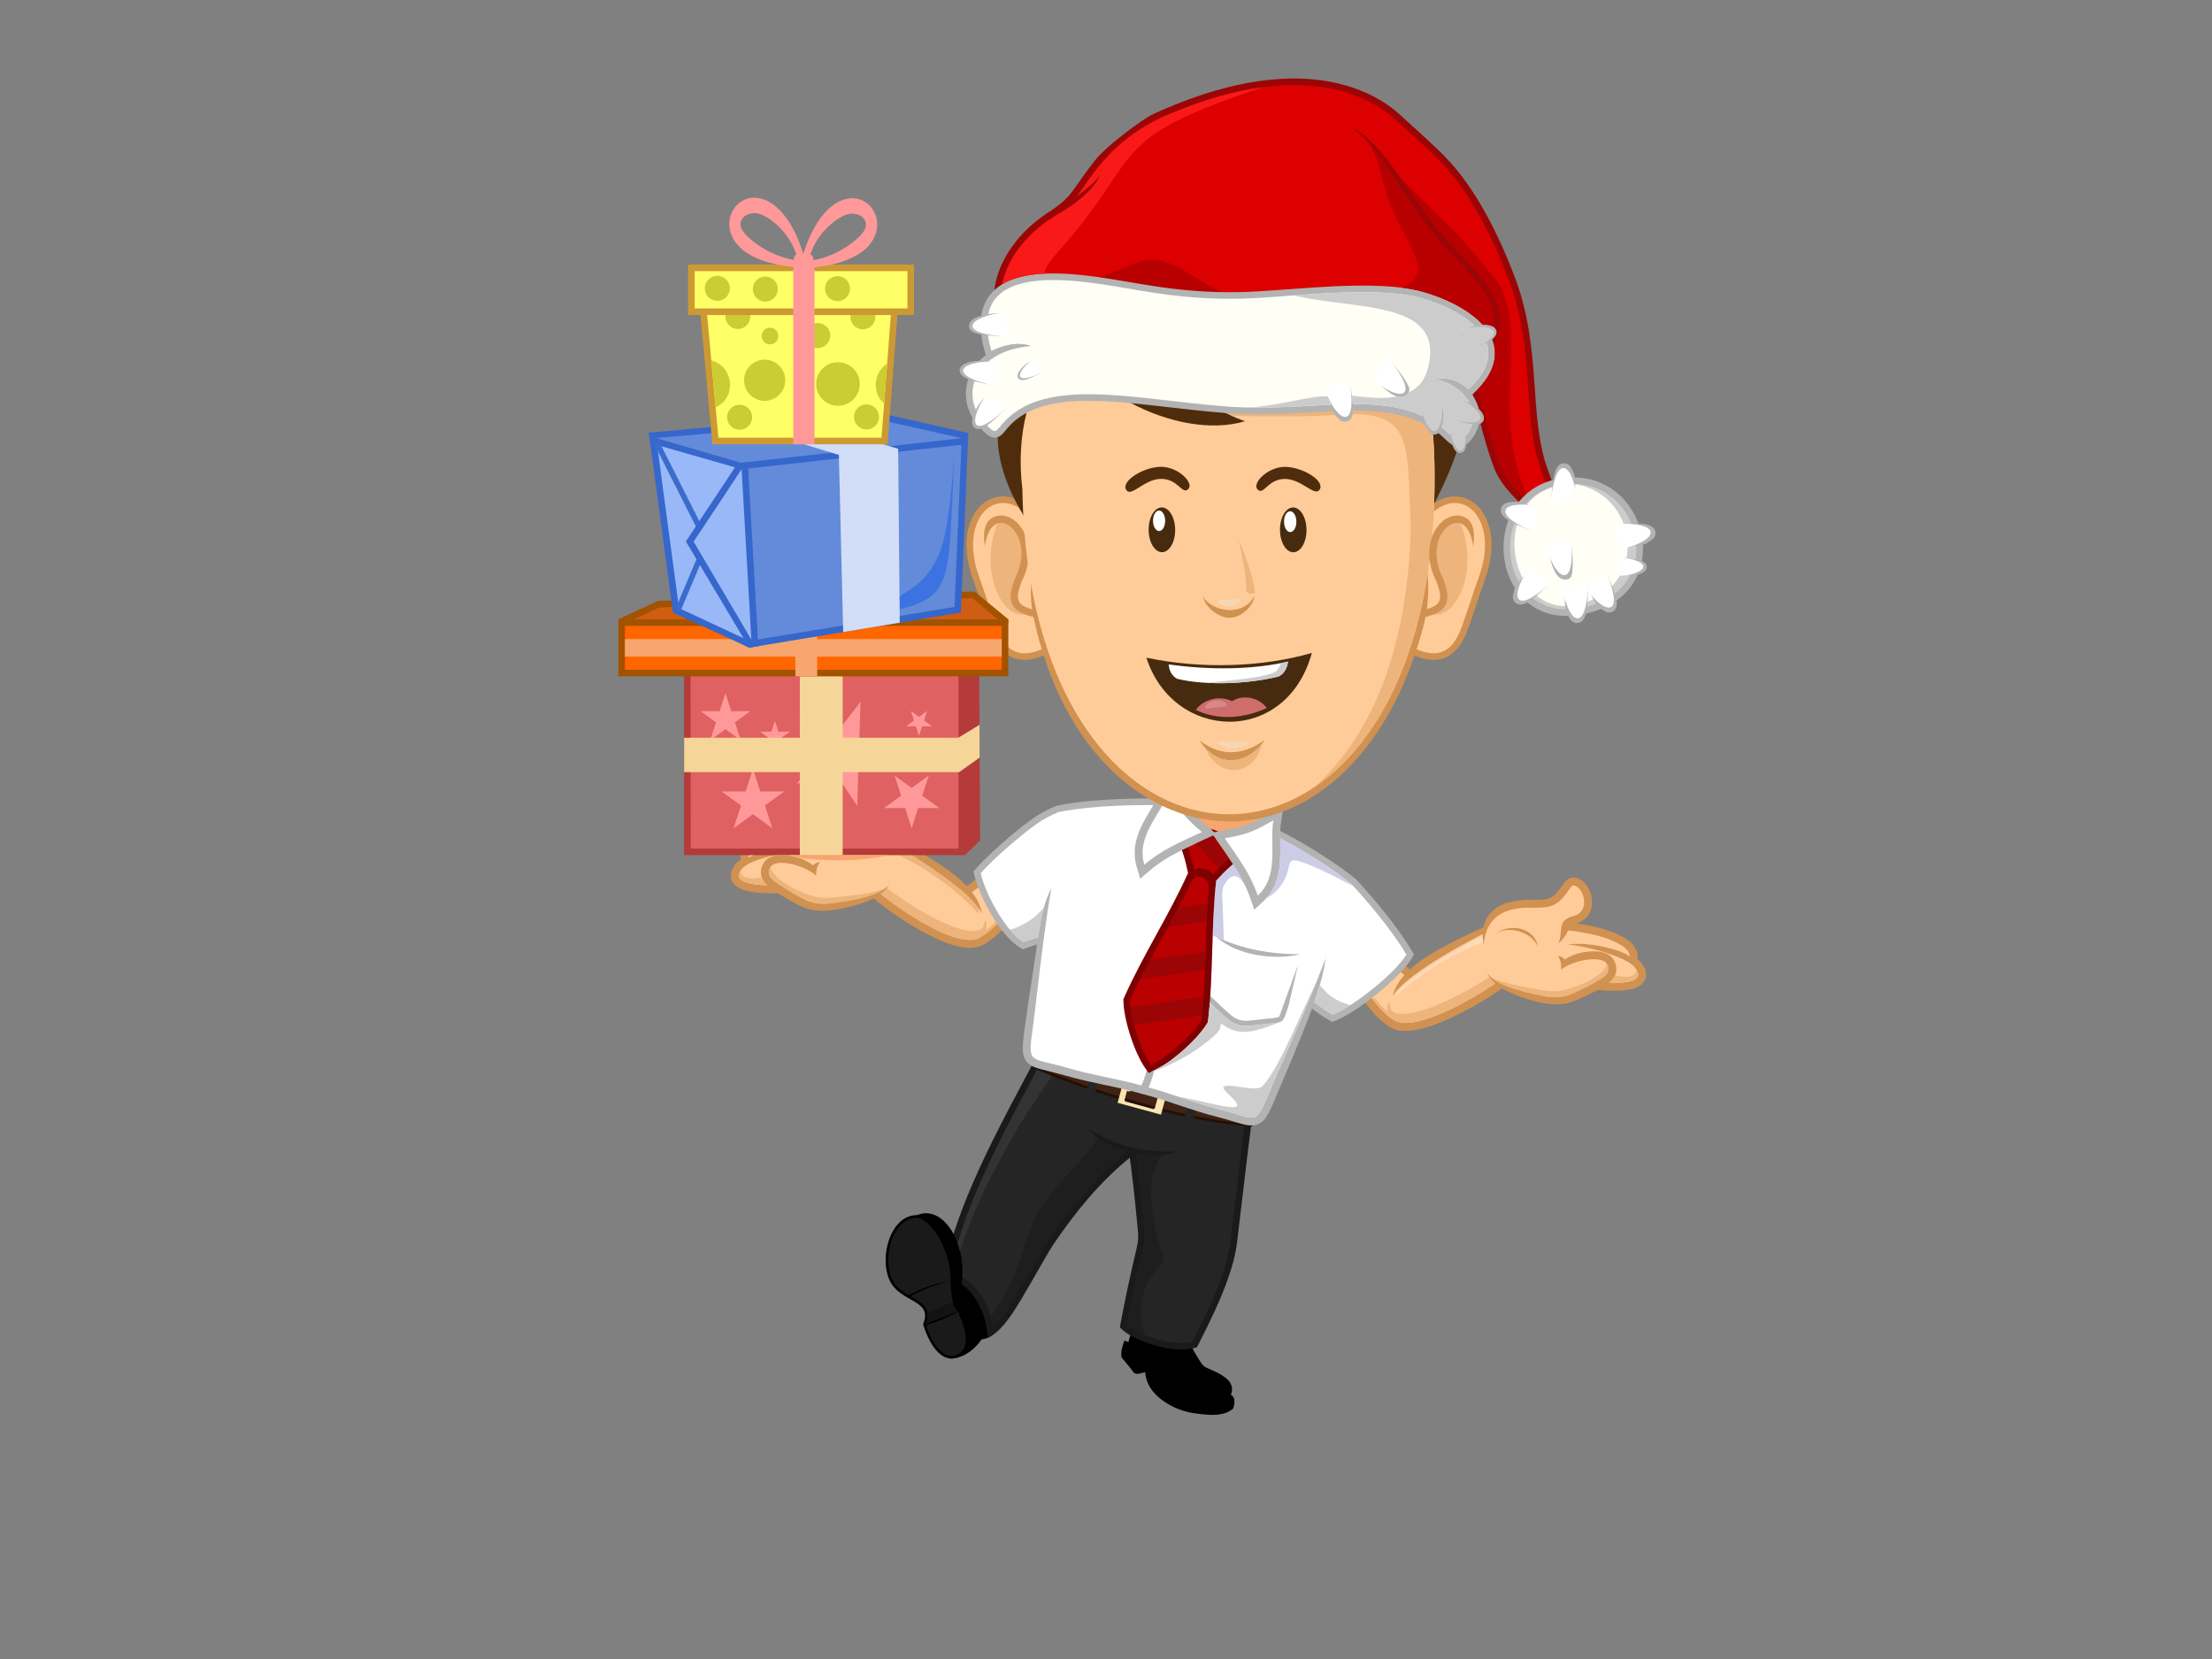 <?xml version="1.0" encoding="utf-8"?>
<!-- Generator: Adobe Illustrator 17.0.0, SVG Export Plug-In . SVG Version: 6.00 Build 0)  -->
<!DOCTYPE svg PUBLIC "-//W3C//DTD SVG 1.1//EN" "http://www.w3.org/Graphics/SVG/1.1/DTD/svg11.dtd">
<svg version="1.1" id="Layer_1" xmlns="http://www.w3.org/2000/svg" xmlns:xlink="http://www.w3.org/1999/xlink" x="0px" y="0px"
	 width="800px" height="600px" viewBox="0 0 800 600" enable-background="new 0 0 800 600" xml:space="preserve">
<rect x="0" y="0" width="800" height="600" fill="#808080" stroke="none"/>
<polygon fill-rule="evenodd" clip-rule="evenodd" fill="#B53A3A" points="338.419,239.929 354.129,239.092 354.46,303.926 
	349.028,309.275 343.049,297.642 338.419,239.929 "/>
<path fill-rule="evenodd" clip-rule="evenodd" fill="#D19151" d="M382.423,234.698c-4.365,2.436-10.013,5.009-15.094,3.511
	c-4.87-1.436-7.54-6.036-9.176-10.516c-2.228-6.099-4.121-12.314-6.33-18.42c-2.114-5.841-3.107-12.559-1.463-18.645
	c1.243-4.601,4.129-8.929,8.82-10.508c4.571-1.539,9.149,0.109,12.768,3.015c5.229,4.2,8.814,11.064,11.163,17.217l0.151,0.397
	l0.005,0.424c0.126,10.473,0.251,20.945,0.377,31.418l0.017,1.417L382.423,234.698L382.423,234.698z"/>
<path fill-rule="evenodd" clip-rule="evenodd" fill="#FFCC99" d="M381.263,232.618c-0.126-10.473-0.251-20.945-0.377-31.418
	c-12.726-33.334-36.155-18.525-26.824,7.262c2.264,6.256,4.15,12.451,6.328,18.413C364.679,238.62,371.795,237.902,381.263,232.618
	L381.263,232.618z"/>
<path fill-rule="evenodd" clip-rule="evenodd" fill="#EDB47C" d="M360.742,189.316c0.139-0.078,0.28-0.147,0.422-0.208
	c1.101-0.466,2.315-0.38,3.473,0.151c1.264,0.58,2.462,1.677,3.408,3.173c2.346,3.71,3.067,9.751-0.497,16.494l-0.063,0.144
	c-1.277,3.32-2.073,6.099-1.376,8.486c0.568,1.947,2.037,3.482,4.884,4.601C362.248,224.076,353.983,206.296,360.742,189.316
	L360.742,189.316z"/>
<path fill="#D19151" d="M374.09,220.563c-3.636-0.825-5.296-1.998-5.769-3.542c-0.502-1.637,0.146-3.923,1.179-6.731
	c3.936-7.743,2.932-14.746,0.104-19.087c-1.249-1.917-2.865-3.336-4.594-4.102c-1.837-0.814-3.795-0.906-5.604-0.111
	c-2.727,1.198-4.199,4.388-3.2,10.592l0,0c0.647-4.772,2.319-7.317,4.26-8.17c1.094-0.481,2.31-0.411,3.474,0.104
	c1.272,0.563,2.485,1.644,3.451,3.127c2.396,3.678,3.198,9.708-0.275,16.499l-0.061,0.145c-1.232,3.337-1.99,6.126-1.262,8.504
	c0.762,2.488,3.287,4.273,8.003,5.344L374.09,220.563L374.09,220.563z"/>
<polygon fill-rule="evenodd" clip-rule="evenodd" fill="#A35200" points="248.535,243.809 223.593,223.976 237.938,217.319 
	352.444,213.923 364.668,223.977 364.668,225.604 318.83,241.363 248.535,243.809 "/>
<polygon fill-rule="evenodd" clip-rule="evenodd" fill="#CF5E13" points="247.426,242.62 227.832,224.634 238.497,219.685 
	351.614,216.33 361.243,224.33 318.375,239.001 247.426,242.62 "/>
<path fill-rule="evenodd" clip-rule="evenodd" fill="#D19151" d="M374.177,317.661c-1.297-1.043,1.196-7.055-2.969-10.405
	l-1.647-1.324l-1.749,1.187c-2.127,1.443-4.208,2.996-6.272,4.528c-2.676,1.987-5.341,3.99-8.016,5.977
	c-2.639,1.961-5.288,3.914-7.975,5.809c-1.97,1.39-4.037,2.842-6.13,4.038l-2.399,1.371l1.29,2.444
	c1.275,2.415,2.894,3.986,4.901,5.761c1.44,1.273,2.72,2.417,3.633,4.147l0.668,1.266l1.414,0.223
	c0.713,0.113,1.435,0.149,2.156,0.11c4.941-0.267,9.108-4.052,12.298-7.499c3.959-4.278,7.449-9.095,11.196-13.573l1.87-2.234
	L374.177,317.661L374.177,317.661z"/>
<path fill-rule="evenodd" clip-rule="evenodd" fill="#FFCC99" d="M372.386,319.888c-3.14-2.526,0.172-7.879-2.969-10.405
	c-6.193,4.203-21.966,16.689-28.579,20.47c2.336,4.426,6.197,5.481,8.534,9.907C356.979,341.058,363.805,330.143,372.386,319.888
	L372.386,319.888z"/>
<path fill-rule="evenodd" clip-rule="evenodd" fill="#D19151" d="M322.222,304.819c-2.787,5.093-5.575,10.186-8.362,15.279
	l-1.075,1.964l1.649,1.514c2.133,1.957,4.556,3.793,6.898,5.491c3.216,2.331,6.557,4.535,9.984,6.544
	c4.092,2.399,8.669,4.761,13.219,6.134c3.765,1.137,8.503,1.854,11.915-0.619c0.901-0.653-3.496-1.793-2.924-2.747
	c5.754-9.598-3.808-18.625-9.462-22.83c-6.566-4.884-14.544-9.277-21.295-12.918L322.222,304.819L322.222,304.819z"/>
<path fill-rule="evenodd" clip-rule="evenodd" fill="#FFCC99" d="M316.367,321.47c2.795-5.107,3.928-11.281,6.723-16.388
	c6.701,4.249,38.443,22.916,33.081,32.168C350.55,346.947,323.162,327.706,316.367,321.47L316.367,321.47z"/>
<path fill-rule="evenodd" clip-rule="evenodd" fill="#EDB47C" d="M318.682,319.449c2.112,1.81,3.822,3.054,6.575,4.968
	c2.01,1.398,4.135,2.78,6.291,4.086c2.533,1.533,5.109,2.96,7.597,4.181c2.311,1.134,4.545,2.09,6.596,2.788
	c3.825,1.301,7.01,1.701,8.859,0.678c0.142-0.079,0.276-0.165,0.401-0.261c0.29-0.22,0.636-0.596,1.401-3.251
	c0.295,0.854,0.437,1.678,0.398,2.464c-0.035,0.461-0.128,0.923-0.276,1.389c1.971-1.568,3.68-3.218,5.146-4.977
	c0.234,0.212,0.468,0.422,0.703,0.63c-2.551,2.896-5.022,5.259-7.511,6.6c-0.254,0.193-0.526,0.361-0.816,0.504
	c-0.825,0.41-1.79,0.624-2.864,0.672c-0.574,0.026-1.179,0.004-1.811-0.062c-1.276-0.131-2.663-0.439-4.122-0.885
	c-6.629-2.029-14.761-6.933-20.948-11.299c-0.444-0.214-1.416-0.926-2.599-1.869c-0.101-0.081-0.204-0.163-0.308-0.247
	c-1.568-1.263-3.441-2.871-4.941-4.249c-0.875-0.804-1.623-1.53-2.109-2.065c-0.012,0.011-0.024,0.022-0.037,0.033
	c-1.007,0.912-2.093,1.603-3.236,2.101c-0.491,0.214-0.992,0.393-1.501,0.538c-1.534,0.438-3.147,0.576-4.792,0.476
	c-0.558-0.034-1.12-0.095-1.683-0.181c-3.111-0.476-6.275-1.711-9.181-3.292c-0.607-0.33-1.202-0.675-1.783-1.032
	c0.502,0.009,1.004-0.026,1.496-0.105c3.068,1.505,7.124,2.104,10.548,2.224c1.72,0.061,3.322-0.195,4.756-0.617
	c0.525-0.155,1.027-0.332,1.505-0.525C315.543,316.807,314.012,315.445,318.682,319.449L318.682,319.449z"/>
<path fill-rule="evenodd" clip-rule="evenodd" fill="#D19151" d="M267.846,310.86c-0.874,0.622-1.647,1.355-2.298,2.284
	c-1.023,1.461-1.581,3.194-1.004,4.952c1.236,3.762,6.613,4.484,9.966,4.778c4.885,0.427,10.091,0.206,14.983-0.106
	c4.589-0.293,9.171-0.732,13.741-1.235c2.558-0.281,5.181-0.663,7.737-0.875l0.094-0.008l0.094-0.014
	c3.012-0.453,6.119-1.538,8.607-3.324c2.284-1.639,3.203-4.213,3.305-7.136c0.103-2.939-0.662-5.098-2.976-6.708
	c-3.044-2.117-7.236-3.248-10.837-3.92l-0.206-0.038l-0.209-0.008c-3.98-0.154-7.969-0.22-11.952-0.13
	c-5.753,0.129-12.042,0.546-17.621,1.997c-4.132,1.075-11.402,3.565-11.421,8.8L267.846,310.86L267.846,310.86z"/>
<path fill-rule="evenodd" clip-rule="evenodd" fill="#FFCC99" d="M308.733,302.357c-9.222-0.356-20.736-0.306-28.743,1.777
	c-4.671,1.215-9.273,3.319-9.283,6.045c3.854-2.608,16.044-4.213,22.578-2.752c-5.724,0.115-16.915,2.071-22.331,4.89
	c-1.204,0.626-2.276,1.341-3.065,2.466c-6.911,9.87,38.246,3.408,42.845,3.026C321.635,316.173,328.295,306.01,308.733,302.357
	L308.733,302.357z"/>
<path fill-rule="evenodd" clip-rule="evenodd" fill="#EDB47C" d="M353.674,330.249c2.666-3.522-16.09-16.149-24.964-21.655
	c-2.181-1.353-4.426-1.945-5.003-2.099c-2.021-0.807-2.576,1.173-1.136,1.89C331.627,311.383,346.971,322.423,353.674,330.249
	L353.674,330.249z"/>
<path fill-rule="evenodd" clip-rule="evenodd" fill="#D19151" d="M322.819,312.405c4.777-12.839-2.543-19.54-15.18-20.151
	c-6.471-0.313-7.827-0.737-11.146-6.442c-0.583-1.002-1.141-1.848-2.249-2.356c-1.309-0.601-2.641-0.349-3.877,0.275
	c-2.306,1.163-3.884,3.777-4.466,6.227c-0.858,3.527,0.204,6.668,2.801,8.551c3.368,2.444,3.246-0.068,5.097,4.474
	c1.791,4.392,4.191,4.637,4.684,6.348c-0.084,1.306-2.077,1.017-1.908,2.444c0.18,1.521-2.176,2.15-1.044,3.122
	c2.513,3.173,6.132,5.277,9.963,6.474c3.856,1.205,6.104-0.33,10.096-1.02c3.441-0.595,0.345-1.294,1.647-4.837
	C317.807,313.958,323.349,313.928,322.819,312.405L322.819,312.405z"/>
<path fill-rule="evenodd" clip-rule="evenodd" fill="#FFCC99" d="M323.552,312.277c0.723-8.081-1.761-16.478-16.052-17.169
	c-7.35-0.355-9.597-1.187-13.479-7.86c-0.64-1.099-0.971-1.672-2.369-0.967c-2.717,1.37-4.904,7.316-1.224,9.953
	c1.552,1.113,3.188,0.934,4.661,2.616c1.868,2.133,0.433,4.832,1.563,8.175c0.097,2.193-1.346,4.111,0.936,5.865
	C305.325,323.122,327.544,321.097,323.552,312.277L323.552,312.277z"/>
<path fill="#D19151" d="M320.614,306.219c-5.004-5.176-14.676-4.556-16.618,2.817l0,0
	C306.924,303.484,316.255,301.71,320.614,306.219L320.614,306.219L320.614,306.219z"/>
<polygon fill-rule="evenodd" clip-rule="evenodd" fill="#B53A3A" points="247.426,242.62 349.028,242.62 349.028,309.275 
	247.426,309.275 247.426,242.62 "/>
<polygon fill-rule="evenodd" clip-rule="evenodd" fill="#E06161" points="249.744,243.767 346.646,242.62 346.646,306.894 
	249.807,306.894 249.744,243.767 "/>
<path fill-rule="evenodd" clip-rule="evenodd" fill="#D19151" d="M293.896,312.974c-0.779-0.971-3.57-2.257-4.659-2.61
	c-4.106-1.331-11.234-2.489-13.458,2.472c-0.689,1.536-0.826,3.206-0.188,4.784c0.806,1.993,2.476,3.148,4.149,4.339
	c1.446,1.029,2.96,1.958,4.49,2.856c6.384,3.748,9.685,5.331,17.308,4.276c4.767-0.659,17.84-3.281,20.343-9.854
	c0.854-2.242-3.504-0.647-4.862-3.551c1.061-3.066,1.952,2.312,0,0l-0.525-0.622l-0.774-0.252c-1.204-0.392-2.44-1.036-3.558-1.625
	c-1.532-0.807-1.388,2.763-2.933,1.98c-3.63-1.839-0.962-3.216-5.103-2.359c-2.838,0.587-3.194-2.96-4.822-0.605
	C297.343,311.669,295.735,311.396,293.896,312.974L293.896,312.974z"/>
<path fill-rule="evenodd" clip-rule="evenodd" fill="#FFCC99" d="M320.048,313.772c1.852,2.147,2.415,3.908,2.061,5.365
	c-2.725,4.672-13.027,6.388-20.853,7.458c-6.998,0.957-9.807-0.855-15.578-4.244c-1.471-0.864-2.919-1.751-4.28-2.72
	c-1.951-1.388-4.255-2.851-3.011-5.626c1.895-4.226,13.165-0.752,16.728,2.682c0.134-3.033,0.675-3.72,1.629-5.166
	c0.262-0.398,2.107,0.368,2.369,0.172C306.02,306.517,313.478,311.634,320.048,313.772L320.048,313.772z"/>
<path fill-rule="evenodd" clip-rule="evenodd" fill="#EDB47C" d="M290.204,322.722c5.182,2.168,7.302,2.323,13.459,1.642
	c3.97-0.44,7.96-0.903,11.482-1.646c1.145-0.241,2.24-0.513,3.269-0.822c0.032-0.009,0.063-0.019,0.095-0.029
	c0.506-0.154,0.995-0.317,1.466-0.49c-0.36,0.26-0.75,0.507-1.164,0.742c-0.022,0.012-0.043,0.024-0.065,0.037
	c-0.842,0.472-1.785,0.897-2.802,1.28c-4.32,1.629-9.956,2.512-14.687,3.159c-6.586,0.901-9.461-0.651-14.588-3.662
	c-0.321-0.188-0.651-0.383-0.991-0.582c-1.167-0.685-2.32-1.386-3.427-2.13c-0.288-0.194-0.572-0.39-0.853-0.59
	c-1.951-1.388-4.255-2.851-3.011-5.626c0.08-0.178,0.176-0.341,0.287-0.492c0.626,2.536,3.311,4.829,6.321,6.628
	c1.486,0.889,3.052,1.657,4.488,2.274C289.729,322.521,289.969,322.624,290.204,322.722L290.204,322.722z"/>
<path fill-rule="evenodd" clip-rule="evenodd" fill="#EDB47C" d="M275.59,317.62c0.422,1.045,1.082,1.859,1.855,2.569
	c-7.307-0.267-12.178-1.661-9.557-5.405c0.022-0.031-0.626,4.051,7.59,2.537C275.513,317.421,275.55,317.52,275.59,317.62
	L275.59,317.62z"/>
<path fill-rule="evenodd" clip-rule="evenodd" fill="#9C0505" d="M398.737,55.058c2.541-2.492,5.53-4.874,8.348-7.045
	c1.856-1.43,3.751-2.828,5.69-4.144c1.442-0.979,3.073-2.059,4.659-2.782c18.644-8.496,40.773-15.046,61.447-11.894
	c10.031,1.53,20.151,5.537,27.667,12.51c5.332,4.946,10.826,9.645,15.932,14.838c11.507,11.705,20.028,29.347,25.695,44.598
	c4.571,12.301,5.856,24.499,6.781,37.464c0.75,10.521,1.26,21.932,5.047,31.872c1.121,2.943,2.367,6.533,2.657,9.684
	c0.201,2.178-0.081,4.71-2.188,5.909c-4.329,2.464-11.073-4.279-13.682-7.129c-2.218-2.423-4.785-5.69-6.037-8.742
	c-1.848-4.508-3.251-9.36-4.543-14.057c-1.292-4.7-2.458-9.434-3.747-14.134c-0.365-1.33-1.681-6.261-2.472-7.322
	c-2.88-2.815-5.828-5.443-8.879-8.067c-1.88-1.617-3.85-3.275-5.366-5.249c-2.86-3.724-4.133-9.061-5.235-13.543l-0.033-0.133
	l-0.017-0.136c-0.26-2.046-0.741-4.606-2.631-5.798c-1.375-0.866-3.66-1.385-5.226-1.961c-3.085-1.135-5.545-2.717-7.81-5.109
	c-9.655-8.987-18.256-19.876-32.709-20.134c-0.77-0.014-1.498-0.297-2.042-0.852c-1.572-1.602-0.558-3.929,0.287-5.597
	c0.885-1.747,1.958-3.454,2.992-5.118c0.66-1.063,1.331-2.125,1.974-3.2c-0.598,0.163-1.189,0.33-1.767,0.492
	c-2.995,0.839-5.976,1.742-8.95,2.651c-7.746,2.367-15.468,4.807-23.221,7.15c-8.588,2.595-17.335,5.194-26.084,7.177
	c-3.173,0.719-6.504,1.41-9.746,1.715c-2.042,0.192-4.965,0.341-6.736-0.863c-2.285-1.554-1.136-4.906-0.333-6.955
	c1.034-2.639,2.461-5.291,3.923-7.717C394.043,60.682,396.338,57.224,398.737,55.058L398.737,55.058z"/>
<path fill-rule="evenodd" clip-rule="evenodd" fill="#DC0000" d="M400.368,56.794c3.961-3.895,14.134-11.754,18.053-13.539
	c52.881-24.097,78.552-7.186,86.508,0.195c5.874,5.45,10.423,9.239,15.853,14.762c10.063,10.237,18.709,26.393,25.161,43.758
	c9.463,25.463,4.295,49.562,11.835,69.354c9.742,25.57-11.23,6.725-14.821-2.03c-4.918-11.999-8.78-33.693-11.235-36.248
	c-14.036-13.736-15.024-10.029-18.898-25.789c-1.506-11.855-8.661-6.079-16.351-14.259c-9.602-8.925-18.792-20.547-34.345-20.824
	c-3.263-0.059,9.813-16.191,6.674-15.644c-11.426,1.983-72.225,23.995-78.671,19.611C388.21,74.833,395.737,60.943,400.368,56.794
	L400.368,56.794z"/>
<path fill-rule="evenodd" clip-rule="evenodd" d="M347.501,482.884c-3.617-4.825-13.745-26.414-6.892-24.647
	c1.663-5.096,15.564,9.569,17.227,4.473c1.929,4.851,3.968,10.598,5.897,15.448c-1.646,2.248-7.977,9.056-11.335,4.876
	C351.578,482.013,349.518,483.564,347.501,482.884L347.501,482.884z"/>
<path fill-rule="evenodd" clip-rule="evenodd" d="M337.331,461.1l22.435-8.866l4.36,15.92l-0.091,0.274
	c-2.394,7.173-9.497,10.823-14.245,16.176l-0.962,1.084L337.331,461.1L337.331,461.1z"/>
<path fill-rule="evenodd" clip-rule="evenodd" d="M338.622,461.614l10.454,22.359c4.685-5.282,11.767-8.993,14.054-15.845
	l-4.003-14.617L338.622,461.614L338.622,461.614z"/>
<path fill-rule="evenodd" clip-rule="evenodd" fill="#1A1A1A" d="M356.807,480.244c-0.385-2.529-1.189-5.063-2.277-7.376
	c-2.053-4.366-5.927-9.444-11.124-9.936l-2.614-0.247l0.501-2.578c1.599-8.228,4.197-16.312,7.224-24.119
	c3.2-8.251,6.929-16.31,10.866-24.232c3.773-7.593,7.754-15.078,11.749-22.556c3.702-6.931,7.432-13.86,10.942-20.891l1.088-2.178
	l2.154,1.136c3.465,1.827,6.931,3.67,10.331,5.616c2.713,1.553,5.419,3.187,7.962,5.008c3.924,2.812,7.587,6.169,9.425,10.741
	c1.611,4.007,1.55,8.249,0.854,12.446c-0.942,5.681-3.014,11.577-4.999,16.972l-0.226,0.613l-0.507,0.412
	c-10.38,8.437-19.184,19.268-26.706,30.29c-1.427,2.091-2.728,4.344-3.998,6.533c-1.669,2.878-3.305,5.775-4.967,8.658
	c-1.996,3.461-4.028,6.94-6.226,10.277c-3.454,5.243-7.161,8.285-8.914,8.946L356.807,480.244L356.807,480.244z"/>
<path fill-rule="evenodd" clip-rule="evenodd" fill="#252525" d="M406.653,417.227c-10.387,8.442-19.427,19.448-27.171,30.796
	c-5.023,7.36-15.248,27.911-20.322,31.862c-1.302-8.546-7.264-18.542-15.53-19.324c5.903-30.373,27.086-64.172,40.574-91.189
	C413.212,384.669,417.197,388.559,406.653,417.227L406.653,417.227z"/>
<path fill-rule="evenodd" clip-rule="evenodd" fill="#D19151" d="M485.644,346.067c1.367-0.949-0.695-7.122,3.696-10.169
	l1.736-1.205l1.661,1.307c2.02,1.59,3.986,3.286,5.936,4.96c2.53,2.171,5.046,4.357,7.574,6.528
	c2.494,2.142,4.998,4.277,7.545,6.357c1.867,1.525,3.826,3.12,5.83,4.461l2.296,1.537l-1.459,2.346
	c-1.442,2.319-3.168,3.771-5.295,5.4c-1.526,1.169-2.884,2.219-3.917,3.88l-0.756,1.216l-1.427,0.122
	c-0.719,0.062-1.442,0.048-2.159-0.042c-4.91-0.615-8.799-4.685-11.738-8.348c-3.647-4.547-6.789-9.598-10.21-14.329l-1.707-2.361
	L485.644,346.067L485.644,346.067z"/>
<path fill-rule="evenodd" clip-rule="evenodd" fill="#FFCC99" d="M487.273,348.415c3.311-2.298,0.385-7.872,3.696-10.169
	c5.88,4.629,20.733,18.198,27.063,22.436c-2.643,4.251-6.569,5.03-9.212,9.281C501.147,370.62,495.109,359.25,487.273,348.415
	L487.273,348.415z"/>
<path fill-rule="evenodd" clip-rule="evenodd" fill="#D19151" d="M538.375,336.925c2.421,5.277,4.842,10.554,7.263,15.831
	l0.934,2.035l-1.752,1.393c-2.265,1.802-4.812,3.462-7.268,4.99c-3.373,2.099-6.861,4.061-10.421,5.823
	c-4.251,2.104-8.984,4.137-13.619,5.186c-3.836,0.868-8.613,1.249-11.842-1.458c-0.853-0.715,3.614-1.542,3.111-2.534
	c-5.062-9.98,5.113-18.309,11.05-22.105c6.894-4.408,15.162-8.227,22.153-11.383L538.375,336.925L538.375,336.925z"/>
<path fill-rule="evenodd" clip-rule="evenodd" fill="#FFCC99" d="M543.041,353.947c-2.428-5.292-3.122-11.53-5.55-16.822
	c-6.985,3.765-39.965,20.145-35.269,29.752C507.145,376.948,535.823,359.688,543.041,353.947L543.041,353.947z"/>
<path fill-rule="evenodd" clip-rule="evenodd" fill="#B3B3B3" d="M447.097,333.531c-6.091-3.85-10.804-9.389-9.89-17.087
	c0.289-2.432,1.115-4.772,2.218-6.949c1.533-3.024,3.611-5.78,5.826-8.335c0.825-0.952,1.676-1.877,2.522-2.809
	c0.278-0.306,0.734-0.774,1.029-1.163l0.222-2.504l2.843,0.921c4.075,1.321,8.377,3.465,12.171,5.447
	c5.318,2.777,10.535,5.851,15.553,9.138c3.637,2.383,7.209,4.907,10.608,7.619l0.138,0.11l0.12,0.129
	c4.312,4.632,8.45,9.464,12.309,14.482c2.806,3.649,5.585,7.507,7.919,11.478l0.707,1.203l-0.704,1.205
	c-4.223,7.227-20.013,19.748-27.838,22.776l-1.05,0.406l-0.98-0.553c-2.937-1.658-5.811-3.829-8.435-5.941
	c-3.318-2.671-6.515-5.533-9.568-8.501C458.336,350.249,448.751,340.367,447.097,333.531L447.097,333.531z"/>
<path fill-rule="evenodd" clip-rule="evenodd" fill="#FFFFFF" d="M451.133,297.871c7.644,2.477,25.284,11.987,37.581,21.8
	c9.412,10.112,16.387,19.536,19.918,25.544c-3.892,6.661-19.246,18.895-26.642,21.756c-10.173-5.742-31.935-26.444-32.737-34.914
	C426.292,318.477,450.952,299.92,451.133,297.871L451.133,297.871z"/>
<path fill-rule="evenodd" clip-rule="evenodd" d="M428.571,477.585c-6.365,0.946-12.73,1.892-19.094,2.837
	c-0.46,1.656-0.919,3.313-1.379,4.969c-0.471-0.184-0.942-0.368-1.413-0.553c-0.717,1.844-1.42,3.833-1.057,6.093
	c0.878,1.056,1.757,2.113,2.635,3.169c2.103,2.528,1.643,3.218,4.541,2.524c0.458-0.11,0.917-0.22,1.375-0.329
	c0.317,5.841,5.205,10.475,11.683,13.177c2.708,1.129,4.742,1.477,7.594,1.849c4.966,0.647,9.196,0.79,12.528-1.855
	c0.906-2.702,0.488-4.393-0.815-4.99c1.649-4.319-1.945-6.674-6.281-8.701c-3.598-1.682-3.368-0.972-5.716-4.803
	C430.658,486.873,428.475,482.649,428.571,477.585L428.571,477.585z"/>
<path fill-rule="evenodd" clip-rule="evenodd" fill="#1A1A1A" d="M408.145,415.074c0.191-4.95,0.554-10.476,1.898-15.26
	c0.973-3.464,2.529-6.657,5.371-8.967c3.891-3.162,9.401-3.901,14.236-4.332c3.358-0.299,6.739-0.455,10.105-0.645
	c4.253-0.24,8.495-0.521,12.736-0.922l3.006-0.284l-0.424,2.99c-2.907,20.49-5.215,41.063-7.671,61.61
	c-0.623,5.214-2.267,10.53-4.106,15.435c-2.809,7.491-6.334,14.504-9.931,21.626l-0.473,0.937l-1.011,0.283
	c-3.931,1.099-8.965,0.374-12.865-0.606c-3.975-1-10.033-3.16-13.062-6l-0.951-0.892l0.239-1.282
	c1.671-8.948,3.575-17.757,5.676-26.613c0.34-1.433,0.667-2.915,0.715-4.393c0.052-1.578-0.163-3.278-0.311-4.851
	c-0.865-9.151-1.824-18.302-3.153-27.399l-0.032-0.217L408.145,415.074L408.145,415.074z"/>
<path fill-rule="evenodd" clip-rule="evenodd" fill="#252525" d="M410.525,415.166c1.325,9.068,2.298,18.318,3.167,27.519
	c0.431,4.563,0.583,5.63-0.458,10.017c-2.162,9.116-3.719,16.149-5.652,26.5c3.799,3.563,16.843,7.954,23.656,6.05
	c3.738-7.402,12.29-23.647,13.799-36.271c2.468-20.651,4.808-41.439,7.678-61.662C420.067,390.408,411.701,384.643,410.525,415.166
	L410.525,415.166z"/>
<polygon fill-rule="evenodd" clip-rule="evenodd" fill="#FFCC99" points="463.046,296.615 423.523,287.482 416.596,329.322 
	436.447,345.368 456.648,329.401 463.046,296.615 "/>
<path fill-rule="evenodd" clip-rule="evenodd" fill="#1A1A1A" d="M476.329,338.786c0.012-0.304,0.233-0.945,0.325-1.209l0.1-0.287
	l0.037-0.301c0.599-4.831,0.814-9.784,0.294-14.632l-0.103-0.96l-0.664-0.701c-4.792-5.056-12.389-9.081-19.486-8.457l-1.741,0.153
	l-0.657,1.619c-8.6,21.205-33.591,13.493-29.345-9.115l0.474-2.528l-2.464-0.737c-7.048-2.109-11.911-1.655-18.95-0.375
	l-1.272,0.231l-0.666,1.108c-4.677,7.783-8.481,16.264-11.9,24.665l-0.04,0.098l-0.032,0.101c-1.56,4.825-2.958,9.705-4.27,14.602
	c-1.776,6.629-3.389,13.3-4.984,19.975c-1.377,5.766-2.725,11.553-4.242,17.283l-0.735,2.775l2.778,0.722
	c24.565,6.389,48.568,14.603,73.134,20.993l2.472,0.643l0.915-2.384c4.319-11.25,8.698-22.456,12.781-33.797
	c2.88-7.998,5.688-16.113,8.025-24.288c0.534-1.869,0.761-3.237,0.237-5.124C476.343,338.836,476.335,338.81,476.329,338.786
	L476.329,338.786z"/>
<path fill-rule="evenodd" clip-rule="evenodd" fill="#E6E6E6" d="M379.505,380.052c26.47,6.884,46.664,14.108,73.134,20.993
	c4.969-12.943,15.482-39.496,20.727-57.846c1.242-4.345-0.746-2.723,0.59-6.561c0.605-4.879,0.76-9.584,0.288-13.975
	c-4.408-4.651-10.867-9.238-16.824-8.714c-8.749,25.843-40.025,16.439-35.14-9.579c-6.844-2.048-11.376-1.436-17.619-0.301
	c-4.291,7.14-8.133,15.499-11.703,24.27C387.288,345.876,383.15,366.291,379.505,380.052L379.505,380.052z"/>
<path fill-rule="evenodd" clip-rule="evenodd" fill="#B3B3B3" d="M428.318,291.884c0.125,0.389,0.315,0.84,0.432,1.139
	c0.414,1.056,0.851,2.104,1.27,3.158c1.143,2.873,2.196,5.796,2.918,8.806c2.991,12.466-1.698,20.223-14.79,20.661
	c-2.402,2.459-6.631,4.32-9.547,5.498c-5.089,2.055-10.465,3.684-15.732,5.225c-4.086,1.196-8.19,2.332-12.278,3.519
	c-3.171,0.921-6.445,1.865-9.529,3.044l-1.07,0.409l-0.987-0.58c-7.334-4.312-14.646-18.215-16.65-26.359l-0.296-1.202l0.815-0.933
	c1.665-1.907,3.507-3.723,5.345-5.464c2.241-2.122,4.555-4.176,6.913-6.167c2.82-2.381,5.733-4.704,8.742-6.842
	c2.47-1.754,5.291-3.161,8.085-4.317l0.217-0.09l0.23-0.046c7.089-1.407,14.651-2.016,21.867-2.336
	c7.199-0.32,14.554-0.351,21.748,0.098l3.513,0.219L428.318,291.884L428.318,291.884z"/>
<path fill-rule="evenodd" clip-rule="evenodd" fill="#FFFFFF" d="M425.874,291.48c-12.314-0.769-30.873-0.211-43.003,2.197
	c-2.945,1.219-5.551,2.591-7.616,4.058c-7.127,5.063-16.359,13.257-20.586,18.098c2.048,8.323,9.272,21.188,15.544,24.875
	c11.627-4.441,41.842-10.53,46.827-17.423C443.718,323.223,424.991,293.338,425.874,291.48L425.874,291.48z"/>
<path fill-rule="evenodd" clip-rule="evenodd" fill="#1A1A1A" d="M413.771,396.443c-12.383-2.834-20.757-1.051-22.048,4.63
	c-1.291,5.68,4.991,13.107,17.374,15.941c12.383,2.834,21.348-0.977,22.638-6.657S426.154,399.276,413.771,396.443L413.771,396.443z
	"/>
<path fill-rule="evenodd" clip-rule="evenodd" fill="#252525" d="M414.001,394.285c-10.816-2.475-26.998,1.35-27.939,5.492
	c-0.941,4.141,12.721,12.836,23.538,15.311s28.443,1.704,29.384-2.437C439.924,408.509,424.817,396.76,414.001,394.285
	L414.001,394.285z"/>
<path fill-rule="evenodd" clip-rule="evenodd" fill="#240F05" d="M379.868,372.756l-0.222-0.064l0.529-1.83l0.915,0.265
	c3.973,1.148,7.943,2.384,11.904,3.576c8.412,2.53,16.823,5.061,25.234,7.591c12.379,3.725,24.758,7.449,37.137,11.176l0.551,0.166
	l0.11,0.565c0.32,1.649-1.369,5.378-2.019,6.953c-0.422,1.022,0.622-1.627,0.246-0.587c-0.644,1.781-1.216,4.651-1.339,6.845
	c-5.554-0.396-12.931-1.297-18.395-2.351c-6.163-1.189-12.287-2.644-18.351-4.261c-7.98-2.128-15.913-4.549-23.717-7.252
	c-6.113-2.118-12.91-4.556-18.772-7.301c1.066-2.253,2.825-8.168,3.974-10.439C378.088,374.945,379.415,374.224,379.868,372.756
	L379.868,372.756z"/>
<path fill-rule="evenodd" clip-rule="evenodd" fill="#402314" d="M455.091,394.381c0.401,2.065-3.541,9.067-3.9,12.055
	c-23.226-1.657-60.588-13.452-76.566-20.934c0,0,7.243-13.16,6.201-13.461C381.868,372.342,455.091,394.381,455.091,394.381
	L455.091,394.381z"/>
<polygon fill-rule="evenodd" clip-rule="evenodd" fill="#262525" points="434.588,393.877 432.042,391.357 427.591,406.464 
	430.806,407.154 434.588,393.877 "/>
<polygon fill-rule="evenodd" clip-rule="evenodd" fill="#262525" points="396.835,381.665 399.65,382.466 395.31,397.332 
	392.339,396.351 396.835,381.665 "/>
<path fill-rule="evenodd" clip-rule="evenodd" fill="#FCE3B0" d="M407.31,387.398l15.7,4.275l-3.118,11.45l-15.7-4.275
	L407.31,387.398L407.31,387.398z M407.933,393.284l0.808,0.22c0.213,0.058,0.339,0.279,0.281,0.491l-0.124,0.457
	c-0.058,0.213-0.279,0.339-0.491,0.281l-0.808-0.22l-0.854,3.136c-0.091,0.333,0.107,0.679,0.44,0.77l9.748,2.655
	c0.333,0.091,0.679-0.107,0.77-0.44l2.121-7.789c0.091-0.333-0.107-0.679-0.44-0.77l-9.748-2.655
	c-0.333-0.091-0.679,0.107-0.77,0.44L407.933,393.284L407.933,393.284z"/>
<path fill-rule="evenodd" clip-rule="evenodd" fill="#B3B3B3" d="M461.892,395.611c7.771-18.363,16.58-38.428,17.425-48.775
	c1.689-4.554-0.798-16.628,0.515-21.305c0.868-3.09-4.713,1.994-5.435-1.142c-1.777-7.72-8.732-6.372-15.134-10.447
	c-8.099-5.155-4.937-15.666-13.986-18.804c-1.454-0.504-2.982-1.004-4.566-1.489l-27.764,101.952c0.558,0.144,1.115,0.29,1.672,0.44
	c8.529,2.296,16.726,5.667,25.308,7.815c2.945,0.737,5.767,1.655,8.674,2.482c2.036,0.579,4.23,1.11,6.281,0.286
	c1.856-0.746,2.981-2.331,3.891-4.031C459.95,400.395,460.918,397.911,461.892,395.611L461.892,395.611z"/>
<path fill-rule="evenodd" clip-rule="evenodd" fill="#FFFFFF" d="M459.26,394.497c6.47-15.288,19.359-42.734,24.524-61.126
	c4.58-16.31-15.714-27.305-39.444-35.533c-1.454-0.504-2.915-0.982-4.381-1.434l-26.262,96.439c0.55,0.142,1.104,0.288,1.664,0.439
	c8.407,2.263,16.755,5.674,25.259,7.803C455.278,404.754,453.673,407.699,459.26,394.497L459.26,394.497z"/>
<path fill-rule="evenodd" clip-rule="evenodd" fill="#B3B3B3" d="M370.755,370.792c1.549-11.723,3.436-22.577,5.055-34.298
	c3.051-22.091,13.293-23.171,15.374-31.054c0.819-3.103,0.125,4.89,2.337,2.553c5.446-5.753,6.771-4.206,14.354-4.472
	c9.595-0.336,15.796,12.405,25.187,14.29c1.508,0.303-3.568-5.004-1.956-4.618L413.21,395.67c-0.554-0.159-1.373-0.384-1.928-0.537
	c-8.515-2.346-17.29-3.596-25.776-6.096c-2.912-0.858-5.81-1.497-8.735-2.259c-2.048-0.533-4.209-1.188-5.559-2.938
	c-1.221-1.584-1.388-3.521-1.31-5.448C370.003,375.901,370.427,373.269,370.755,370.792L370.755,370.792z"/>
<path fill-rule="evenodd" clip-rule="evenodd" fill="#FFFFFF" d="M373.588,371.167c2.175-16.457,4.981-46.649,9.855-65.12
	c4.322-16.38,27.389-15.567,52.014-10.627c1.508,0.303,4.918,1.481,6.41,1.834l-27.469,95.772c-0.546-0.156-1.798-0.494-2.357-0.648
	c-8.393-2.312-17.318-3.605-25.728-6.082C371.82,382.026,371.709,385.378,373.588,371.167L373.588,371.167z"/>
<path fill="#B3B3B3" d="M439.781,338.758c9.595,4.592,19.691,6.317,30.237,6.345l0,0C462.99,347.057,448.299,346.41,439.781,338.758
	L439.781,338.758z"/>
<path fill="#B3B3B3" d="M469.507,348.824l-3.51,15.042c-0.327,0.896-0.573,1.628-0.777,2.236c-0.562,1.674-0.847,2.522-1.582,3.117
	c-0.756,0.611-1.669,0.701-3.518,0.882c-0.573,0.056-1.25,0.122-2.134,0.228l-1.188,0.143c-5.131,0.618-7.525,0.907-9.966-0.134
	c-2.089-0.891-3.992-2.694-7.559-6.072c-1.03-0.975-2.204-2.087-3.596-3.379l1.268-1.37c1.359,1.261,2.556,2.395,3.607,3.39
	c3.408,3.228,5.226,4.95,7.01,5.711c1.989,0.848,4.225,0.579,9.017,0.001l1.188-0.143c0.805-0.096,1.547-0.169,2.173-0.23
	c1.478-0.145,2.208-0.217,2.527-0.475c0.314-0.253,0.54-0.928,0.987-2.261c0.21-0.627,0.464-1.382,0.791-2.277L469.507,348.824
	L469.507,348.824L469.507,348.824z"/>
<path fill="#B3B3B3" d="M422.853,362.33c-1.07,3.084-1.895,7.582-2.772,12.358c-0.708,3.86-1.449,7.9-2.401,11.645
	c-0.775,3.051-1.683,5.875-2.809,8.216c-0.645,1.09-3.183-1.665-7.762-2.788l-1.381,0.152c2.877,0.706,5.04,4.683,6.666,1.562
	c1.094-2.101,1.973-4.809,2.727-7.774c0.908-3.574,1.641-7.569,2.342-11.387c0.908-4.946,1.762-9.603,2.917-12.932L422.853,362.33
	L422.853,362.33z"/>
<polygon fill-rule="evenodd" clip-rule="evenodd" fill="#F7A66F" points="459.465,289.999 425.321,280.701 420.013,300.191 
	438.609,301.491 454.157,309.489 459.465,289.999 "/>
<path fill-rule="evenodd" clip-rule="evenodd" fill="#CCCCE6" d="M442.281,329.775c-0.008-0.268-0.016-0.536-0.025-0.804
	c-0.005-0.151-0.009-0.302-0.014-0.452c-0.026-0.866-0.073-1.676-0.115-2.437c-0.001-0.026-0.003-0.052-0.005-0.078
	c-0.148-2.713-0.217-4.811,1.011-6.642c6.016-8.964,9.738,9.172,12.097,8.161c-0.656-1.113-8.612-13.892-9.321-14.976
	c-0.356,0.292-0.7,0.59-1.029,0.881c-1.772,1.571-3.447,3.312-5.043,5.071c-0.068,0.62-0.132,1.241-0.193,1.862
	c-0.181,1.838-0.331,3.679-0.459,5.521c-0.014,0.198-0.027,0.397-0.04,0.595c-0.062,0.922-0.118,1.844-0.169,2.766
	c-0.271,4.851-0.416,9.712-0.564,14.573c-0.167,5.476-0.337,10.952-0.698,16.416c1.047,0.978,1.991,1.872,2.839,2.675
	c0.601,0.569-5.311-5.193-4.801-4.715c0.375-4.358,2.459-16.51-0.201-18.282c-0.893-0.597,1.994-1.898,2.842-1.716
	c0.937,0.448,3.266,1.434,4.212,1.829C442.51,336.609,442.388,333.19,442.281,329.775L442.281,329.775z"/>
<path fill-rule="evenodd" clip-rule="evenodd" fill="#7E0000" d="M439.838,318.498c-1.844,16.82-0.987,33.831-2.915,50.659
	l-0.059,0.511l-0.264,0.441c-3.514,5.869-13.126,14.384-19.391,17.16l-1.771,0.785l-1.129-1.574
	c-3.993-5.569-7.96-17.782-8.013-24.622l-0.004-0.514l0.209-0.47c6.871-15.481,16.234-29.709,23.174-45.142
	c-0.484-2.326-1.044-4.675-1.776-6.928c-0.391-1.204-0.867-2.523-1.494-3.629c-0.167-0.293-0.426-0.721-0.685-0.949
	c-0.598-0.526-1-0.704-1.228-1.645c-0.344-1.421,0.57-2.24,1.282-3.258l0.943-1.348l1.594,0.405
	c3.305,0.839,6.927,1.21,10.313,1.623l0.344,0.042l0.318,0.139c3.359,1.462,7.009,3.029,10.524,4.052l1.58,0.459l0.129,1.64
	c0.098,1.238,0.47,2.408-0.547,3.458c-0.674,0.696-1.11,0.645-1.892,0.795c-0.339,0.065-0.78,0.302-1.072,0.471
	c-1.101,0.635-2.18,1.53-3.128,2.37C443.109,314.997,441.434,316.739,439.838,318.498L439.838,318.498z"/>
<path fill-rule="evenodd" clip-rule="evenodd" fill="#BA0000" d="M416.245,385.092c-3.949-5.509-7.521-17.378-7.567-23.253
	c6.918-15.587,16.566-30.249,23.484-45.836c-3.786-18.72-7.002-11.648-4.436-15.315c2.933,0.745,6.406,1.166,10.611,1.679
	c3.884,1.69,7.904,3.31,10.809,4.155c0.352,4.462,1.166-3.265-11.589,10.951c-1.94,16.943-1.059,34.471-2.999,51.414
	C431.539,373.927,422.442,382.346,416.245,385.092L416.245,385.092z"/>
<path fill-rule="evenodd" clip-rule="evenodd" fill="#B3B3B3" d="M425.34,285.011c1.78,3.203,3.67,6.41,6.18,9.104
	c1.548,1.66,3.307,3.161,5.026,4.64l3.349,2.881l-4,1.874c-7.216,3.38-14.047,6.156-20.166,11.413l-3.345,2.875l-1.256-4.228
	c-0.924-3.109-0.979-6.22-0.248-9.373c0.824-3.554,2.557-6.803,4.405-9.918c1.691-2.852,3.688-5.833,4.897-8.92l2.211-5.648
	L425.34,285.011L425.34,285.011z"/>
<path fill-rule="evenodd" clip-rule="evenodd" fill="#FFFFFF" d="M422.843,286.4c-3.254,8.312-12.02,16.107-8.975,26.356
	c6.38-5.482,12.659-8.013,20.816-11.834C429.366,296.347,427.285,294.392,422.843,286.4L422.843,286.4z"/>
<path fill-rule="evenodd" clip-rule="evenodd" fill="#B3B3B3" d="M463.345,297.112c-0.523,3.274-0.313,6.855-0.302,10.171
	c0.025,7.078-0.716,13.625-6.199,18.735l-3.227,3.007l-1.426-4.174c-2.608-7.634-7.088-13.49-11.594-20.062l-2.498-3.643
	l4.347-0.785c2.232-0.403,4.509-0.804,6.684-1.451c3.53-1.049,6.784-2.855,9.943-4.713l5.228-3.075L463.345,297.112L463.345,297.112
	z"/>
<path fill-rule="evenodd" clip-rule="evenodd" fill="#FFFFFF" d="M460.523,296.661c-1.409,8.814,2.193,19.978-5.627,27.267
	c-2.719-7.96-6.848-13.326-11.941-20.755C449.857,301.927,452.642,301.297,460.523,296.661L460.523,296.661z"/>
<path fill-rule="evenodd" clip-rule="evenodd" fill="#CCCCCC" d="M488.325,363.561c-5.981-1.799-8.481-4.109-10.993-7.328
	c-0.571,1.942-1.245,4.006-2,6.167c2.48,1.924,4.769,3.506,6.657,4.572C483.742,366.294,485.939,365.091,488.325,363.561
	L488.325,363.561z"/>
<path fill-rule="evenodd" clip-rule="evenodd" fill="#CCCCCC" d="M377.536,328.151c-2.929,3.903-7.922,6.926-12.262,8.108
	c1.639,1.937,3.321,3.5,4.939,4.451c1.48-0.565,3.262-1.157,5.254-1.775c0.115-0.81,0.229-1.623,0.342-2.441
	C376.25,333.302,376.841,330.549,377.536,328.151L377.536,328.151z"/>
<path fill-rule="evenodd" clip-rule="evenodd" fill="#EDB47C" d="M540.874,351.768c-2.234,1.657-4.028,2.776-6.909,4.491
	c-2.104,1.252-4.321,2.481-6.564,3.632c-2.634,1.351-5.306,2.592-7.873,3.635c-2.385,0.968-4.682,1.764-6.776,2.315
	c-3.908,1.028-7.113,1.202-8.885,0.051c-0.136-0.088-0.263-0.184-0.382-0.288c-0.273-0.24-0.592-0.64-1.168-3.342
	c-0.355,0.831-0.554,1.643-0.571,2.43c0.002,0.462,0.062,0.929,0.177,1.405c-1.856-1.704-3.444-3.47-4.782-5.327
	c-0.248,0.194-0.496,0.388-0.745,0.579c2.34,3.069,4.638,5.601,7.026,7.114c0.24,0.21,0.499,0.397,0.778,0.56
	c0.794,0.467,1.741,0.749,2.809,0.872c0.571,0.066,1.176,0.087,1.811,0.067c1.283-0.041,2.687-0.25,4.174-0.592
	c6.756-1.556,15.214-5.874,21.693-9.792c0.458-0.182,1.478-0.824,2.725-1.681c0.107-0.073,0.215-0.148,0.325-0.225
	c1.653-1.149,3.635-2.621,5.229-3.89c0.93-0.74,1.727-1.412,2.25-1.911c0.011,0.012,0.023,0.024,0.034,0.036
	c0.941,0.981,1.975,1.747,3.08,2.324c0.474,0.248,0.961,0.462,1.459,0.643c1.5,0.545,3.099,0.796,4.746,0.813
	c0.559,0.006,1.124-0.016,1.691-0.062c3.137-0.255,6.38-1.264,9.39-2.635c0.628-0.286,1.247-0.589,1.852-0.903
	c-0.502-0.026-1-0.097-1.485-0.21c-3.166,1.285-7.255,1.595-10.679,1.474c-1.72-0.061-3.3-0.429-4.701-0.952
	c-0.513-0.191-1.001-0.404-1.464-0.63C544.192,349.353,545.815,348.103,540.874,351.768L540.874,351.768z"/>
<path fill="#7E0000" d="M437.578,322.922c0.266-5.55-4.928-9.577-9.194-0.768l0.266-3.727c3.256-7.471,10.68-4.006,10.805-0.034
	c0.286,1.466-0.562,3.424-0.363,5.045C438.135,323.64,438.02,323.432,437.578,322.922L437.578,322.922z"/>
<path fill-rule="evenodd" clip-rule="evenodd" fill="#CCCCCC" d="M439.274,364.264c-0.535-0.507-1.108-1.05-1.731-1.636
	c-0.168,2.179-0.37,4.355-0.619,6.529l-0.059,0.511l-0.264,0.441c-2.526,4.218-8.203,9.805-13.522,13.643
	c-0.332,0.239-0.662,0.472-0.99,0.697c-1.17,0.803-5.134,2.832-6.208,3.408c8.431-2.648,17.95-8.082,24.212-14.203
	c2.665-2.605,0.032-4.548,2.979-2.535c5.7,3.893,11.897,1.683,19.985-1.543c-0.497,0.086-2.177,0.449-2.936,0.524
	c-0.573,0.056-1.25,0.122-2.134,0.228l-1.188,0.143c-5.131,0.618-7.525,0.907-9.966-0.134c-1.486-0.634-2.877-1.729-4.841-3.524
	C441.195,366.084,440.304,365.24,439.274,364.264L439.274,364.264z"/>
<path fill-rule="evenodd" clip-rule="evenodd" fill="#9C0505" d="M436.416,309.416l1.503,1.599l0.552,0.587l1.825,1.941l0.476,0.506
	c1.52-1.531,2.776-2.658,3.811-3.489c-0.543-0.8-1.096-1.6-1.654-2.404c-0.485-0.699-0.975-1.402-1.466-2.111
	c-0.288-0.416-0.577-0.835-0.866-1.256l-0.629-0.917l-0.78-1.138c-0.284-0.122-0.568-0.245-0.852-0.368l-2.441,1.144
	c-1.001,0.469-1.995,0.926-2.98,1.38c-0.176,0.081-0.352,0.162-0.527,0.243l0.768,0.817L436.416,309.416L436.416,309.416z"/>
<path fill-rule="evenodd" clip-rule="evenodd" fill="#9C0505" d="M431.34,333.958l5.063-0.72c0.06-1.405,0.128-2.809,0.206-4.211
	c0.044-0.788,0.091-1.575,0.142-2.361l-3.461,0.492l-1.628,0.232l-0.146,0.021l-3.607,0.513l-1.684,0.239
	c-1.094,2.088-2.212,4.167-3.34,6.243c-0.148,0.272-0.296,0.545-0.445,0.818l1.238-0.176l2.77-0.394l3.22-0.458L431.34,333.958
	L431.34,333.958z"/>
<path fill-rule="evenodd" clip-rule="evenodd" fill="#9C0505" d="M424.008,345.901l-7.998,1.138
	c-1.248,2.337-2.473,4.683-3.656,7.043l10.193-1.45l2.185-0.311l1.397-0.199l9.677-1.376c0.072-1.911,0.134-3.825,0.194-5.739
	c0.008-0.272,0.017-0.543,0.025-0.815l-0.879,0.125l-7.067,1.005l-1.5,0.213L424.008,345.901L424.008,345.901z"/>
<path fill-rule="evenodd" clip-rule="evenodd" fill="#9C0505" d="M419.954,362.711l-11.096,1.622
	c0.233,1.892,0.683,4.089,1.291,6.368l8.21-1.168l0.538-0.076l1.216-0.173l1.019-0.145l0.122-0.017l13.487-1.918
	c0.232-2.237,0.418-4.484,0.571-6.737l-12.082,1.766l-0.459,0.067l-0.787,0.115l-1.61,0.235L419.954,362.711L419.954,362.711z"/>
<path fill-rule="evenodd" clip-rule="evenodd" fill="#D19151" d="M592.189,346.789c0.828,0.682,1.547,1.468,2.131,2.441
	c0.917,1.53,1.352,3.298,0.652,5.01c-1.498,3.665-6.913,4.006-10.278,4.062c-4.903,0.081-10.081-0.506-14.938-1.163
	c-4.557-0.616-9.097-1.378-13.62-2.202c-2.532-0.461-5.121-1.027-7.656-1.419l-0.094-0.014l-0.092-0.021
	c-2.973-0.664-5.996-1.966-8.351-3.923c-2.162-1.796-2.898-4.429-2.793-7.352c0.105-2.939,1.02-5.038,3.443-6.481
	c3.186-1.898,7.447-2.729,11.087-3.146l0.208-0.024l0.209,0.007c3.981,0.128,7.965,0.343,11.931,0.714
	c5.73,0.535,11.973,1.394,17.436,3.236c4.046,1.364,11.122,4.361,10.771,9.584L592.189,346.789L592.189,346.789z"/>
<path fill-rule="evenodd" clip-rule="evenodd" fill="#FFCC99" d="M552.005,335.42c9.224,0.296,20.706,1.158,28.546,3.801
	c4.574,1.542,9.016,3.965,8.833,6.685c-3.66-2.873-15.706-5.335-22.327-4.338c5.702,0.519,16.727,3.26,21.93,6.454
	c1.157,0.71,2.176,1.498,2.883,2.677c6.197,10.333-38.392,0.7-42.952-0.006C538.16,348.291,532.234,337.683,552.005,335.42
	L552.005,335.42z"/>
<path fill-rule="evenodd" clip-rule="evenodd" fill="#FADBBB" d="M505.207,360.07c-1.937-3.458,28.597-21.008,31.568-21.579
	c2.073-0.663,2.487,1.352,1,1.965C528.531,342.808,512.445,352.737,505.207,360.07L505.207,360.07z"/>
<path fill-rule="evenodd" clip-rule="evenodd" fill="#D19151" d="M537.245,344.449c-3.858-13.144,3.916-19.312,16.565-19.029
	c6.477,0.145,7.86-0.182,11.573-5.64c0.652-0.958,1.268-1.763,2.409-2.192c1.348-0.507,2.659-0.161,3.848,0.548
	c2.218,1.323,3.608,4.042,4.015,6.527c0.607,3.578-0.674,6.637-3.397,8.332c-3.532,2.2-3.234-0.297-5.401,4.103
	c-2.096,4.254-4.508,4.33-5.121,6.002c-0.008,1.308,2,1.161,1.731,2.572c-0.286,1.504,2.018,2.299,0.821,3.188
	c-2.731,2.988-6.489,4.83-10.395,5.754c-3.932,0.93-6.066-0.76-9.999-1.73c-3.391-0.836-0.253-1.316-1.301-4.942
	C542.134,346.352,536.608,345.931,537.245,344.449L537.245,344.449z"/>
<path fill-rule="evenodd" clip-rule="evenodd" fill="#FFCC99" d="M536.523,344.27c-0.151-8.112,2.92-16.313,17.223-15.993
	c7.357,0.165,9.657-0.506,14-6.889c0.716-1.051,1.087-1.599,2.431-0.797c2.613,1.559,4.375,7.644,0.519,10.015
	c-1.627,1.001-3.246,0.707-4.834,2.28c-2.014,1.996-0.773,4.79-2.137,8.044c-0.252,2.181,1.053,4.196-1.348,5.784
	C553.938,356.374,531.918,352.786,536.523,344.27L536.523,344.27z"/>
<path fill="#D19151" d="M539.881,338.434c5.357-4.81,14.96-3.509,16.378,3.983l0,0C553.73,336.673,544.547,334.244,539.881,338.434
	L539.881,338.434L539.881,338.434z"/>
<path fill-rule="evenodd" clip-rule="evenodd" fill="#D19151" d="M566.055,347.058c0.846-0.914,3.721-2,4.832-2.275
	c4.189-1.037,11.381-1.69,13.25,3.416c0.578,1.58,0.598,3.256-0.15,4.786c-0.944,1.931-2.692,2.966-4.445,4.035
	c-1.515,0.924-3.091,1.744-4.681,2.532c-6.632,3.288-10.037,4.634-17.567,3.044c-4.708-0.994-17.563-4.532-19.597-11.265
	c-0.693-2.297,3.541-0.398,5.101-3.199c-0.841-3.134-2.111,2.169,0,0l0.568-0.584l0.79-0.196c1.228-0.306,2.507-0.861,3.664-1.37
	c1.585-0.697,1.19,2.854,2.786,2.182c3.75-1.578,1.187-3.14,5.257-1.993c2.789,0.786,3.395-2.727,4.853-0.263
	C562.709,345.513,564.332,345.354,566.055,347.058L566.055,347.058z"/>
<path fill-rule="evenodd" clip-rule="evenodd" fill="#FFCC99" d="M539.913,346.008c-1.999,2.01-2.685,3.728-2.435,5.206
	c2.388,4.853,12.544,7.291,20.275,8.911c6.913,1.448,9.843-0.16,15.839-3.133c1.529-0.758,3.035-1.541,4.461-2.411
	c2.044-1.247,4.445-2.543,3.4-5.399c-1.592-4.349-13.079-1.679-16.875,1.494c0.081-3.035-0.41-3.758-1.26-5.268
	c-0.234-0.416-2.128,0.219-2.375,0.004C554.418,339.761,546.617,344.339,539.913,346.008L539.913,346.008z"/>
<path fill-rule="evenodd" clip-rule="evenodd" fill="#EDB47C" d="M569.05,357.042c-5.322,1.797-7.448,1.802-13.541,0.688
	c-3.929-0.718-7.876-1.463-11.337-2.453c-1.125-0.322-2.198-0.67-3.203-1.051c-0.031-0.012-0.062-0.023-0.092-0.035
	c-0.493-0.189-0.97-0.386-1.427-0.593c0.341,0.285,0.712,0.559,1.109,0.823c0.021,0.014,0.041,0.027,0.062,0.041
	c0.806,0.531,1.717,1.021,2.704,1.475c4.194,1.93,9.754,3.209,14.428,4.188c6.506,1.363,9.484,0.018,14.81-2.623
	c0.334-0.165,0.676-0.336,1.029-0.511c1.213-0.601,2.412-1.219,3.569-1.883c0.301-0.173,0.598-0.349,0.893-0.528
	c2.044-1.247,4.446-2.543,3.401-5.4c-0.067-0.183-0.151-0.353-0.251-0.511c-0.803,2.485-3.643,4.583-6.773,6.166
	c-1.545,0.781-3.161,1.437-4.637,1.951C569.538,356.876,569.291,356.961,569.05,357.042L569.05,357.042z"/>
<path fill-rule="evenodd" clip-rule="evenodd" fill="#EDB47C" d="M583.987,352.985c-0.495,1.012-1.21,1.778-2.032,2.432
	c7.308,0.249,12.265-0.797,9.914-4.717c-0.02-0.033,0.338,4.085-7.75,1.995C584.078,352.791,584.034,352.888,583.987,352.985
	L583.987,352.985z"/>
<path fill-rule="evenodd" clip-rule="evenodd" fill="#D19151" d="M505.344,232.589c0.126-10.472,0.251-20.945,0.377-31.418
	l0.005-0.424l0.151-0.397c2.349-6.153,5.933-13.017,11.163-17.217c3.619-2.907,8.197-4.554,12.768-3.015
	c4.691,1.579,7.578,5.908,8.82,10.508c1.644,6.086,0.65,12.804-1.463,18.645c-2.209,6.106-4.103,12.322-6.33,18.42
	c-1.636,4.48-4.306,9.08-9.176,10.516c-5.081,1.498-10.729-1.075-15.094-3.511l-1.238-0.691L505.344,232.589L505.344,232.589z"/>
<path fill-rule="evenodd" clip-rule="evenodd" fill="#FFCC99" d="M507.725,232.618c0.126-10.473,0.251-20.945,0.377-31.418
	c12.726-33.334,36.155-18.525,26.824,7.262c-2.263,6.256-4.15,12.451-6.328,18.413C524.309,238.62,517.193,237.902,507.725,232.618
	L507.725,232.618z"/>
<path fill-rule="evenodd" clip-rule="evenodd" fill="#EDB47C" d="M528.246,189.316c-0.139-0.078-0.28-0.147-0.422-0.208
	c-1.101-0.466-2.315-0.38-3.473,0.151c-1.264,0.58-2.462,1.677-3.408,3.173c-2.346,3.71-3.067,9.751,0.497,16.494l0.063,0.144
	c1.277,3.32,2.073,6.099,1.376,8.486c-0.568,1.947-2.037,3.482-4.884,4.601C526.74,224.076,535.005,206.296,528.246,189.316
	L528.246,189.316z"/>
<path fill-rule="evenodd" clip-rule="evenodd" fill="#4F2D0C" d="M475.102,142.724c5.014-17.061,1.694-42.457,6.708-59.518
	c37.73,3.458,76.649,42.226,25.632,117.618C492.901,188.143,489.642,155.404,475.102,142.724L475.102,142.724z"/>
<path fill-rule="evenodd" clip-rule="evenodd" fill="#4F2D0C" d="M401.282,142.724c-5.014-17.061,36.929-17.994,31.915-35.055
	c-37.73,3.458-106.503,28.723-52.311,93.532C395.426,188.52,386.742,155.404,401.282,142.724L401.282,142.724z"/>
<path fill-rule="evenodd" clip-rule="evenodd" fill="#D19151" d="M373.534,171.759c-1.445-12.02,2.334-18.586,6.546-29.984
	c3.773-10.21,11.652-14.068,19.579-21.507c32.661-30.648,71.903-35.222,99.633,2.767c10.89,14.918,12.642,35.363,12.364,53.163
	c1.704,19.311,8.029,32.227,2.999,50.888c-12.408,46.028-40.426,69.324-68.666,69.989c-30.031,0.707-61.901-23.981-72.337-74.538
	C369.61,202.951,382.153,183.446,373.534,171.759L373.534,171.759z"/>
<path fill-rule="evenodd" clip-rule="evenodd" fill="#FFCC99" d="M518.801,176.954c0.344-22.06-1.773-41.704-11.113-54.5
	c-39.469-54.072-147.72-25.998-137.927,54.5C372.228,333.04,516.346,334.293,518.801,176.954L518.801,176.954z"/>
<path fill-rule="evenodd" clip-rule="evenodd" fill="#472B0E" d="M420.162,183.51c-2.648,0.018-4.771,3.66-4.741,8.135
	c0.03,4.475,2.202,8.088,4.85,8.07c2.648-0.018,4.771-3.66,4.741-8.135C424.982,187.105,422.811,183.492,420.162,183.51
	L420.162,183.51z"/>
<path fill-rule="evenodd" clip-rule="evenodd" fill="#472B0E" d="M467.661,183.533c-2.648,0.018-4.771,3.66-4.741,8.135
	c0.03,4.475,2.202,8.088,4.85,8.07c2.648-0.018,4.771-3.66,4.741-8.135C472.481,187.129,470.309,183.515,467.661,183.533
	L467.661,183.533z"/>
<path fill-rule="evenodd" clip-rule="evenodd" fill="#FFFFFF" d="M466.595,184.894c-1.233,0.008-2.221,1.704-2.207,3.787
	c0.014,2.083,1.025,3.765,2.258,3.757c1.233-0.008,2.221-1.704,2.207-3.787C468.839,186.568,467.828,184.886,466.595,184.894
	L466.595,184.894z"/>
<path fill-rule="evenodd" clip-rule="evenodd" fill="#FFFFFF" d="M419.228,192.064c-1.213,0.008-2.207-1.646-2.221-3.696
	c-0.014-2.049,0.958-3.717,2.171-3.725c1.213-0.008,2.207,1.647,2.221,3.696C421.412,190.388,420.44,192.056,419.228,192.064
	L419.228,192.064z"/>
<path fill-rule="evenodd" clip-rule="evenodd" fill="#D19151" d="M444.232,206.14c-5.208,0.035-9.375,3.275-9.343,8.164
	c0.033,4.889,5.792,9.32,9.958,9.143c4.166-0.177,9.015-4.303,8.982-9.192S449.44,206.105,444.232,206.14L444.232,206.14z"/>
<path fill-rule="evenodd" clip-rule="evenodd" fill="#FFCC99" d="M445.006,203.238c-3.63,0.024-11.304,4.844-11.281,8.154
	c0.066,9.859,17.698,13.933,20.997,1.55C454.7,209.631,448.636,203.213,445.006,203.238L445.006,203.238z"/>
<path fill-rule="evenodd" clip-rule="evenodd" fill="#4F2D0C" d="M464.628,168.85c6.214-0.042,14.411,4.849,12.736,8.05
	c-1.676,3.202-6.492-3.727-12.707-3.685c-6.214,0.042-7.551,6.019-9.798,3.837C452.612,174.869,458.413,168.892,464.628,168.85
	L464.628,168.85z"/>
<path fill-rule="evenodd" clip-rule="evenodd" fill="#4F2D0C" d="M419.874,168.823c-6.214,0.042-14.345,5.043-12.626,8.221
	c1.718,3.179,6.441-3.814,12.656-3.856s7.631,5.917,9.849,3.704C431.97,174.68,426.089,168.781,419.874,168.823L419.874,168.823z"/>
<path fill-rule="evenodd" clip-rule="evenodd" fill="#F7D6B4" d="M444.538,216.856c-2.19,0.075-3.869-0.184-3.841,0.62
	c0.028,0.804,1.832,2.016,4.023,1.941c2.19-0.075,3.938-1.409,3.91-2.213C448.602,216.4,446.728,216.781,444.538,216.856
	L444.538,216.856z"/>
<path fill-rule="evenodd" clip-rule="evenodd" fill="#4F2D0C" d="M408.973,116.19c-1.109-1.777-2.012-3.519-2.744-5.225
	c-0.956,1.368-1.919,2.605-2.895,3.598c-6.536-7.643-14.978-16.18-29.375-11.513c7.415-9.121,20.739-13.097,30.675-7.737
	c-0.956-12.462,1.804-16.637,11.031-23.158c-1.144,3.281-1.416,6.354-1.302,9.335c14.844-11.761,17.267-19.544,46.873-14.675
	c39.959,6.572,72.567,26.341,70.623,68.062c-32.91,21.079-100.059,17.042-122.919-18.674L408.973,116.19L408.973,116.19z"/>
<path fill-rule="evenodd" clip-rule="evenodd" fill="#704214" d="M492.448,114.579c-2.381-0.643-4.595-0.302-6.556,1.535
	c-15.296,14.319-42.799-32.584-34.018-6.491c2.876,8.547-4.759,6.153-12.305,3.291c-2.251-0.854-4.494-1.749-6.448-2.408
	c-10.36-3.496-4.971,0.411-1.796,3.478c8.918,8.614-13.112,2.785-23.058-0.095c-7.086-2.051-6.739-5.718-0.254-4.641
	c2.55,0.424,8.346,1.883,10.607,1.166c2.841-0.901,0.526-5.11-1.785-6.991c-0.393-0.32-0.815-0.638-1.252-0.95
	c-0.779-0.557-1.603-1.091-2.384-1.575c-0.84-0.519-1.632-0.98-2.266-1.342c-0.296-0.169-0.558-0.318-0.774-0.441
	c-0.397-0.226-0.642-0.368-0.666-0.402c-0.205-0.29-0.387-0.562-0.549-0.817c-0.039-0.061-0.076-0.122-0.113-0.181
	c-0.425-0.695-0.681-1.253-0.789-1.691c-0.384-1.553,1.09-1.594,3.482-0.847c0.602,0.188,1.263,0.427,1.967,0.703
	c0.504,0.198,1.031,0.416,1.573,0.649c0.763,0.328,1.559,0.686,2.372,1.063c5.816,2.696,12.526,6.351,14.52,6.648
	c13.941,2.075-6.217-34.055,24.372-10.717c43.81,33.424,6.428-7.331,26.408,2.302c3.04,1.466,7.048,3.97,11.471,6.954
	c2.511,1.694,4.672,4.856,6.183,8.134c2.858,6.201,4.193,11.335-3.368,5.852c-1.097-0.795-0.886-0.598-2.051-1.189
	c-0.604-0.307-1.201-0.566-1.788-0.77C492.934,114.72,492.69,114.644,492.448,114.579L492.448,114.579z"/>
<path fill-rule="evenodd" clip-rule="evenodd" fill="#EDB47C" d="M514.792,142.109c-3.698,1.037-7.653,1.903-11.803,2.599
	c-7.509,1.258-15.655,1.956-24.068,2.09c-121.232,1.929-15.393,4.943,2.363,3.352c30.109-2.698,27.555,8.393,28.928,40.226
	c-0.007,1.487-0.04,2.933-0.099,4.334c-0.028,0.662-0.059,1.324-0.093,1.986c-0.004,0.084-0.008,0.168-0.013,0.252
	c-0.359,6.868-1.038,13.722-2.099,20.464c-0.792,5.033-1.796,10.004-3.036,14.872c-5.148,20.199-14.375,38.622-29.447,52.363
	c13.84-9.34,25.935-25.334,33.817-48.015c0.313-0.901,0.62-1.812,0.919-2.734c2.546-7.832,4.6-16.426,6.07-25.782
	c0.291-1.85,0.558-3.73,0.802-5.64c0.348-2.726,0.649-5.513,0.899-8.361c0.261-2.979,0.468-6.024,0.617-9.136
	c0.044-0.925,0.083-1.855,0.118-2.792c0.01-0.269,0.019-0.538,0.028-0.808c0.048-1.46,0.084-2.935,0.107-4.424
	c0.2-12.836-0.433-24.855-2.837-35.182C515.576,141.887,515.186,141.999,514.792,142.109L514.792,142.109z"/>
<path fill="#4F2D0C" d="M409.346,106.002c4.815,23.192,24.029,40.636,40.961,46.334l0,0c-24.605,7.365-63.27-12.578-70.037-38.508
	L409.346,106.002L409.346,106.002z"/>
<path fill-rule="evenodd" clip-rule="evenodd" fill="#EDB47C" d="M450.736,213.772c0.179,0.98,3.051,1.326,3.093,0.483
	c-0.128-4.235-3.799-14.66-5.772-18.789C449.359,202.145,450.696,207.467,450.736,213.772L450.736,213.772z"/>
<path fill="#D19151" d="M514.898,220.563c3.636-0.825,5.296-1.998,5.769-3.542c0.502-1.637-0.146-3.923-1.179-6.731
	c-3.937-7.743-2.932-14.746-0.104-19.087c1.249-1.917,2.865-3.336,4.594-4.102c1.837-0.814,3.795-0.906,5.604-0.111
	c2.727,1.198,4.199,4.388,3.2,10.592l0,0c-0.647-4.772-2.319-7.317-4.26-8.17c-1.094-0.481-2.31-0.411-3.474,0.104
	c-1.272,0.563-2.485,1.644-3.451,3.127c-2.396,3.678-3.198,9.708,0.275,16.499l0.061,0.145c1.232,3.337,1.99,6.126,1.262,8.504
	c-0.762,2.488-2.998,4.277-7.714,5.348L514.898,220.563L514.898,220.563z"/>
<path fill-rule="evenodd" clip-rule="evenodd" fill="#472B0E" d="M474.452,236.138c-17.762,5.144-39.735,5.941-59.846,1.722
	C424.338,268.157,465.188,269.88,474.452,236.138L474.452,236.138z"/>
<path fill="#D19151" d="M457.417,267.562c-4.071,3.04-8.15,4.478-12.06,4.499c-4.077,0.023-8.004-1.496-11.577-4.342l0,0
	C440.318,278.251,451.707,276.457,457.417,267.562L457.417,267.562L457.417,267.562z"/>
<path fill-rule="evenodd" clip-rule="evenodd" fill="#CF6C6C" d="M432.501,256.722c2.28-3.296,7.889-5.571,13.115-3.136
	c4.247-2.749,10.176-0.981,12.51,2.476C448.926,260.344,439.324,260.226,432.501,256.722L432.501,256.722z"/>
<path fill-rule="evenodd" clip-rule="evenodd" fill="#FFFFFF" d="M462.299,244.686c-10.968,2.705-26.036,3.344-36.58,0.815
	c-2.025-1.149-2.879-3.066-3.07-5.22c14.997,2.173,30.997,1.878,43.162-1.011C465.676,240.904,464.708,243.72,462.299,244.686
	L462.299,244.686z"/>
<path fill-rule="evenodd" clip-rule="evenodd" fill="#EDB47C" d="M456.26,269.173c-1.918,10.39-14.683,13.951-20.526,1.183
	C441.932,277.326,450.874,275.889,456.26,269.173L456.26,269.173z"/>
<path fill-rule="evenodd" clip-rule="evenodd" fill="#F7D6B4" d="M446.134,268.454c-3.15,0.072-5.736-0.628-5.718,0.177
	c0.018,0.805,2.585,2.035,5.736,1.963c3.15-0.072,5.69-1.418,5.672-2.223C451.805,267.566,449.284,268.382,446.134,268.454
	L446.134,268.454z"/>
<path fill-rule="evenodd" clip-rule="evenodd" fill="#D88888" d="M439.742,255.893c-2.173,0.285-3.787,0.815-3.891,0.018
	c-0.104-0.798,1.477-2.289,3.65-2.574c2.173-0.285,4.115,0.745,4.22,1.543C443.826,255.677,441.915,255.608,439.742,255.893
	L439.742,255.893z"/>
<path fill-rule="evenodd" clip-rule="evenodd" fill="#CCCCCC" d="M465.812,239.273c-0.8,0.19-1.616,0.368-2.447,0.536
	c-0.355,1.022-0.985,2.014-1.78,2.957c-3.674,2.297-15.088,3.156-25.342,4.19c8.726,0.503,18.393-0.378,26.057-2.268
	C464.71,243.721,465.678,240.905,465.812,239.273L465.812,239.273z"/>
<path fill-rule="evenodd" clip-rule="evenodd" d="M416.503,114.323c-2.554-4.281-10.152-6.7-13.98-7.658l-8.283-2.071l7.956-3.096
	c11.015-4.286,22.82-3.577,33.711,0.685c8.169,3.195,16.83,8.856,22.545,15.579l3.191,3.754l-4.877,0.695
	c-14.741,2.102-27.952,9.067-42.817,11.188l-2.17,0.31l-0.761-2.055c-1.695-4.571-6.699-9.13-11.154-10.905l-7.042-2.806
	l7.222-2.306C406.231,113.662,410.952,113.103,416.503,114.323L416.503,114.323z"/>
<path fill-rule="evenodd" clip-rule="evenodd" fill="#996633" d="M463.637,123.239c-8.627-10.149-38.133-27.895-60.456-19.209
	c9.145,2.287,17.588,6.847,16.855,14.14c-6.658-2.338-11.436-2.413-19.167,0.055c6.746,2.688,11.995,15.329,10.816,21.071
	C427.279,137.071,448.045,125.462,463.637,123.239L463.637,123.239z"/>
<path fill-rule="evenodd" clip-rule="evenodd" fill="#9C0505" d="M359.84,112.569c-2.42-14.317,7.241-27.842,18.713-35.344
	c3.03-1.981,6.074-4.084,8.404-6.891c0.977-1.176,1.852-2.45,2.724-3.705c1.304-1.878,2.615-3.736,3.993-5.562
	c14.462-19.164,40.718-24.855,63.528-23.027c7.261,0.582,14.922,1.508,21.909,3.64c5.219,1.592,9.895,3.847,14.155,7.283
	c4.381,3.535,7.904,7.972,11.205,12.496c4.316,5.916,8.386,11.988,12.762,17.873c4.626,6.221,10.069,11.501,15.25,17.216
	c4.246,4.683,8.841,10.25,9.949,16.658c1.442,8.343-3.507,15.708-8.98,21.478l-1.011,1.066l-1.406-0.425
	c-4.568-1.382-9.539-2.264-14.248-3.025c-6.675-1.079-13.41-1.91-20.129-2.663c-16.593-1.859-33.267-3.237-49.903-4.655
	c-16.678-1.422-33.394-2.804-50.029-4.668c-6.796-0.761-13.607-1.603-20.359-2.694c-4.924-0.796-10.089-1.723-14.867-3.168
	l-1.412-0.427L359.84,112.569L359.84,112.569z"/>
<path fill-rule="evenodd" clip-rule="evenodd" fill="#DC0000" d="M362.188,112.172c-2.096-12.4,5.887-25.247,17.669-32.954
	c9.623-6.289,9.035-7.858,15.719-16.716c13.357-17.698,33.667-28.058,62.056-25.932c37.396,2.799,37.463,16.98,57.69,44.184
	c15.093,20.299,37.424,30.129,16.402,52.292C502.172,124.108,391.74,121.11,362.188,112.172L362.188,112.172z"/>
<path fill-rule="evenodd" clip-rule="evenodd" fill="#B3B3B3" d="M569.631,172.678c7.66,0.112,14.49,3.607,19.122,9.692
	c4.216,5.538,6.215,12.781,5.183,19.688c-1.352,9.046-7.452,15.508-15.922,18.573c-9.922,3.591-20.764,3.211-28.088-5.222
	c-4.536-5.222-6.533-12.393-6.093-19.229c0.234-3.637,1.158-7.241,2.803-10.498C551.158,176.725,559.807,172.534,569.631,172.678
	L569.631,172.678z"/>
<path fill-rule="evenodd" clip-rule="evenodd" fill="#CCCCCC" d="M569.596,175.059c23.255,0.343,32.093,34.472,7.607,43.333
	C540.265,231.76,534.497,174.548,569.596,175.059L569.596,175.059z"/>
<path fill-rule="evenodd" clip-rule="evenodd" fill="#B80000" d="M369.663,101.987c39.097,4.637,38.114-16.601,58.956-3.874
	c9.48,5.789,19.416,12.184,30.612,11.669c9.306-0.428,12.471,4.007,15.942,11.547c3.491,7.585-23.227,5.292-27.654,4.588
	c-10.15-1.614-14.245-1.057-23.218-5.442c-4.036-1.973-24.31-8.477-30.772-9.504C390.289,110.457,360.915,108.644,369.663,101.987
	L369.663,101.987z"/>
<path fill-rule="evenodd" clip-rule="evenodd" fill="#B3B3B3" d="M356.534,128.406l-0.243-0.822
	c-2.142-7.244-3.003-15.879,2.561-21.871c7.342-7.906,22.569-7.232,32.38-6.225c7.227,0.742,14.306,2.056,21.461,3.254
	c4.544,0.76,9.103,1.426,13.683,1.925c9.267,1.01,18.428,1.275,27.738,0.757c9.588-0.534,19.132-1.474,28.739-1.895
	c5.697-0.25,11.443-0.359,17.14-0.078c4.888,0.241,10.086,0.765,14.801,2.12c2.998,0.862,5.957,1.941,8.797,3.232
	c6.693,3.043,14.852,8.297,16.694,15.934c1.702,7.06-2.63,13.229-7.592,17.766l-0.278,0.254c1.83,2.567,2.929,5.64,2.73,8.835
	c-0.12,1.937-0.71,3.78-1.712,5.44c-1.298,2.15-3.189,4.689-6.009,4.532c-1.754-0.097-3.114-1.21-4.342-2.352
	c-1.14-1.06-2.199-2.148-3.471-3.06c-3.131-2.246-6.525-3.941-10.187-5.133c-9.195-2.992-19.671-2.676-29.222-2.204
	c-5.826,0.288-11.641,0.678-17.472,0.868c-6.472,0.212-12.932,0.182-19.392-0.308c-7.453-0.565-14.875-1.44-22.3-2.289
	c-6.877-0.786-13.792-1.57-20.706-1.93c-10.123-0.527-22.822-0.354-31.489,5.634c-1.648,1.139-3.134,2.471-4.443,3.988
	c-1.145,1.328-2.293,3.177-4.158,3.456c-2.399,0.359-4.464-2.148-5.943-3.708c-2.945-3.107-4.765-7.11-4.953-11.404
	c-0.223-5.093,1.925-9.881,5.602-13.36C355.456,129.281,355.986,128.83,356.534,128.406L356.534,128.406z"/>
<path fill-rule="evenodd" clip-rule="evenodd" fill="#FFFFF5" d="M362.597,153.222c15.061-17.461,47.68-8.742,80.921-6.222
	c32.28,2.447,57.608-7.045,77.482,7.216c4.8,3.445,6.3,8.364,10.395,1.584c4.215-6.979-1.478-16.383-12.528-18.791
	c5.182-0.564,8.554,0.454,12.22,3.736c18.014-16.469-1.667-28.493-16.949-32.886c-15.296-4.397-43.586-0.966-59.889-0.058
	c-15.326,0.853-28.102-0.394-41.947-2.711c-20.907-3.5-63.964-12.804-53.726,21.819c4.293-2.134,9.537-3.476,14.411-1.776
	c-21.582,1.82-25.758,18.471-16.958,27.755C360.144,157.231,359.829,156.431,362.597,153.222L362.597,153.222z"/>
<polygon fill-rule="evenodd" clip-rule="evenodd" fill="#FF9999" points="310.036,291.395 301.984,279.486 288.184,283.517 
	297.023,272.178 288.925,260.299 302.439,265.202 311.234,253.829 310.748,268.198 324.282,273.048 310.467,277.026 
	310.036,291.395 "/>
<polygon fill-rule="evenodd" clip-rule="evenodd" fill="#F5D698" points="289.279,243.898 304.772,243.898 304.772,309.311 
	289.279,309.311 289.279,243.898 "/>
<polygon fill-rule="evenodd" clip-rule="evenodd" fill="#A35200" points="223.643,223.977 364.668,223.977 364.668,244.615 
	223.643,244.615 223.643,223.977 "/>
<polygon fill-rule="evenodd" clip-rule="evenodd" fill="#FF6600" points="226.024,226.359 362.287,226.359 362.287,242.234 
	226.024,242.234 226.024,226.359 "/>
<polygon fill-rule="evenodd" clip-rule="evenodd" fill="#FF9999" points="272.323,278.014 274.984,286.258 283.647,286.241 
	276.629,291.319 279.321,299.553 272.323,294.448 265.325,299.553 268.017,291.319 260.999,286.241 269.662,286.258 
	272.323,278.014 "/>
<polygon fill-rule="evenodd" clip-rule="evenodd" fill="#FF9999" points="280.266,260.705 281.529,264.615 285.637,264.606 
	282.309,267.015 283.586,270.92 280.266,268.499 276.947,270.92 278.224,267.015 274.896,264.606 279.004,264.615 280.266,260.705 
	"/>
<polygon fill-rule="evenodd" clip-rule="evenodd" fill="#FF9999" points="262.372,250.702 264.479,257.229 271.337,257.215 
	265.781,261.236 267.912,267.754 262.372,263.712 256.831,267.754 258.963,261.236 253.407,257.215 260.265,257.229 
	262.372,250.702 "/>
<polygon fill-rule="evenodd" clip-rule="evenodd" fill="#FF9999" points="329.71,299.538 327.357,292.246 319.694,292.261 
	325.902,287.769 323.52,280.486 329.71,285.002 335.901,280.486 333.519,287.769 339.727,292.261 332.064,292.246 329.71,299.538 
	"/>
<polygon fill-rule="evenodd" clip-rule="evenodd" fill="#FF9999" points="332.376,266.125 331.263,262.678 327.641,262.685 
	330.575,260.561 329.449,257.119 332.376,259.253 335.302,257.119 334.176,260.561 337.11,262.685 333.488,262.678 332.376,266.125 
	"/>
<polygon fill-rule="evenodd" clip-rule="evenodd" fill="#F7A66F" points="226.024,231.145 362.287,231.145 362.287,237.474 
	226.024,237.474 226.024,231.145 "/>
<polygon fill-rule="evenodd" clip-rule="evenodd" fill="#F7A66F" points="287.661,227.384 295.536,227.384 295.536,244.615 
	287.661,244.615 287.661,227.384 "/>
<polygon fill-rule="evenodd" clip-rule="evenodd" fill="#3567CC" points="350.168,156.876 347.514,221.532 270.959,234.226 
	268.669,233.173 265.495,165.226 350.168,156.876 "/>
<polygon fill-rule="evenodd" clip-rule="evenodd" fill="#648BD9" points="347.774,159.505 267.97,167.375 270.713,231.853 
	345.217,219.5 347.774,159.505 "/>
<polygon fill-rule="evenodd" clip-rule="evenodd" fill="#3567CC" points="273.182,233.857 270.959,234.226 243.391,221.555 
	234.644,156.474 270.274,165.502 273.182,233.857 "/>
<polygon fill-rule="evenodd" clip-rule="evenodd" fill="#99B8F7" points="270.704,231.647 267.97,167.375 237.473,159.648 
	245.577,219.946 270.704,231.647 "/>
<polygon fill-rule="evenodd" clip-rule="evenodd" fill="#3567CC" points="268.221,169.699 235.15,160.24 234.644,156.474 
	316.847,149.08 350.172,156.589 350.015,160.602 268.221,169.699 "/>
<polygon fill-rule="evenodd" clip-rule="evenodd" fill="#648BD9" points="267.97,167.375 347.692,158.471 316.685,151.484 
	237.309,158.43 267.97,167.375 "/>
<path fill-rule="evenodd" clip-rule="evenodd" fill="#3D73E0" d="M304.843,223.977c37.557-12.458,36.54-20.239,40.423-59.132
	C341.976,218.438,347.688,217.285,304.843,223.977L304.843,223.977z"/>
<polygon fill-rule="evenodd" clip-rule="evenodd" fill="#D2DEF7" points="288.467,151.512 267.338,153.533 303.388,164.526 
	304.956,228.589 325.414,225.197 324.828,162.315 288.467,151.512 "/>
<polygon fill="#3B6BCC" points="238.433,159.773 256.479,195.553 256.684,195.96 256.506,196.382 246.037,221.184 244.215,220.417 
	254.506,196.037 236.666,160.664 238.433,159.773 "/>
<polygon fill-rule="evenodd" clip-rule="evenodd" fill="#3567CC" points="274.254,233.679 270.916,234.206 248.056,195.813 
	267.017,167.206 267.97,167.375 270.461,167.149 274.254,233.679 "/>
<polygon fill-rule="evenodd" clip-rule="evenodd" fill="#99B8F7" points="271.735,231.335 268.221,169.699 250.863,195.888 
	271.735,231.335 "/>
<polygon fill-rule="evenodd" clip-rule="evenodd" fill="#F5D698" points="247.426,266.806 346.562,266.806 354.247,262.148 
	354.307,273.985 346.893,279.255 247.426,279.255 247.426,266.806 "/>
<polygon fill-rule="evenodd" clip-rule="evenodd" fill="#CC9933" points="252.91,109.172 324.936,109.172 321.018,160.683 
	257.647,160.683 252.91,109.172 "/>
<polygon fill-rule="evenodd" clip-rule="evenodd" fill="#FFFF66" points="255.52,111.553 322.367,111.553 318.811,158.301 
	259.82,158.301 255.52,111.553 "/>
<path fill-rule="evenodd" clip-rule="evenodd" fill="#CCCC33" d="M258.81,147.325l-1.56-16.959c4.035,0.913,6.766,4.774,6.766,8.762
	C264.017,143.115,261.942,145.901,258.81,147.325L258.81,147.325z"/>
<path fill-rule="evenodd" clip-rule="evenodd" fill="#CCCC33" d="M320.846,131.547l-1.095,14.4c-1.904-1.66-3.007-3.823-3.007-6.82
	C316.744,136.131,318.248,133.139,320.846,131.547L320.846,131.547z"/>
<path fill-rule="evenodd" clip-rule="evenodd" fill="#CCCC33" d="M312.069,110.047c2.5,0,4.527,2.027,4.527,4.527
	c0,2.5-2.027,4.527-4.527,4.527c-2.5,0-4.527-2.027-4.527-4.527C307.542,112.074,309.569,110.047,312.069,110.047L312.069,110.047z"
	/>
<path fill-rule="evenodd" clip-rule="evenodd" fill="#CCCC33" d="M323.975,98.141c2.5,0,4.527,2.027,4.527,4.527
	s-2.027,4.527-4.527,4.527c-2.5,0-4.527-2.027-4.527-4.527S321.475,98.141,323.975,98.141L323.975,98.141z"/>
<path fill-rule="evenodd" clip-rule="evenodd" fill="#CCCC33" d="M266.853,109.928c2.5,0,4.527,2.027,4.527,4.527
	c0,2.5-2.027,4.527-4.527,4.527c-2.5,0-4.527-2.027-4.527-4.527C262.326,111.955,264.353,109.928,266.853,109.928L266.853,109.928z"
	/>
<polygon fill-rule="evenodd" clip-rule="evenodd" fill="#CC9933" points="248.861,95.678 330.568,95.678 330.568,113.934 
	248.861,113.934 248.861,95.678 "/>
<polygon fill-rule="evenodd" clip-rule="evenodd" fill="#FFFF66" points="251.243,98.059 328.187,98.059 328.187,111.553 
	251.243,111.553 251.243,98.059 "/>
<path fill-rule="evenodd" clip-rule="evenodd" fill="#CCCC33" d="M276.548,130.074c4.112,0,7.446,3.334,7.446,7.446
	c0,4.113-3.334,7.446-7.446,7.446c-4.113,0-7.446-3.334-7.446-7.446C269.102,133.408,272.436,130.074,276.548,130.074
	L276.548,130.074z"/>
<path fill-rule="evenodd" clip-rule="evenodd" fill="#CCCC33" d="M267.491,146.382c2.5,0,4.527,2.027,4.527,4.527
	c0,2.5-2.027,4.527-4.527,4.527c-2.5,0-4.527-2.027-4.527-4.527C262.964,148.409,264.99,146.382,267.491,146.382L267.491,146.382z"
	/>
<path fill-rule="evenodd" clip-rule="evenodd" fill="#CCCC33" d="M313.38,146.258c2.5,0,4.527,2.027,4.527,4.527
	s-2.027,4.527-4.527,4.527s-4.527-2.027-4.527-4.527S310.88,146.258,313.38,146.258L313.38,146.258z"/>
<path fill-rule="evenodd" clip-rule="evenodd" fill="#CCCC33" d="M303.064,130.99c4.356,0,7.887,3.531,7.887,7.887
	c0,4.356-3.531,7.888-7.887,7.888c-4.356,0-7.887-3.531-7.887-7.888C295.177,134.522,298.708,130.99,303.064,130.99L303.064,130.99z
	"/>
<path fill-rule="evenodd" clip-rule="evenodd" fill="#CCCC33" d="M295.735,116.823c2.5,0,4.527,2.027,4.527,4.527
	s-2.027,4.527-4.527,4.527c-2.5,0-4.527-2.027-4.527-4.527S293.235,116.823,295.735,116.823L295.735,116.823z"/>
<path fill-rule="evenodd" clip-rule="evenodd" fill="#CCCC33" d="M278.476,118.508c1.667,0,3.019,1.352,3.019,3.019
	c0,1.667-1.352,3.019-3.019,3.019c-1.667,0-3.019-1.352-3.019-3.019C275.457,119.859,276.808,118.508,278.476,118.508
	L278.476,118.508z"/>
<polygon fill-rule="evenodd" clip-rule="evenodd" fill="#FF9999" points="286.902,95.678 294.568,95.678 294.568,160.683 
	286.902,160.683 286.902,95.678 "/>
<path fill-rule="evenodd" clip-rule="evenodd" fill="#CCCC33" d="M259.422,99.753c2.5,0,4.527,2.027,4.527,4.527
	c0,2.5-2.027,4.527-4.527,4.527c-2.5,0-4.527-2.027-4.527-4.527C254.895,101.78,256.922,99.753,259.422,99.753L259.422,99.753z"/>
<path fill-rule="evenodd" clip-rule="evenodd" fill="#CCCC33" d="M276.786,100.017c2.5,0,4.527,2.027,4.527,4.527
	c0,2.5-2.027,4.527-4.527,4.527s-4.527-2.027-4.527-4.527C272.259,102.044,274.286,100.017,276.786,100.017L276.786,100.017z"/>
<path fill-rule="evenodd" clip-rule="evenodd" fill="#CCCC33" d="M302.9,99.872c2.5,0,4.527,2.027,4.527,4.527
	c0,2.5-2.027,4.527-4.527,4.527c-2.5,0-4.527-2.027-4.527-4.527C298.373,101.899,300.4,99.872,302.9,99.872L302.9,99.872z"/>
<path fill="#FF9999" d="M292.425,94.399c2.108-10.06,10.891-16.412,14.674-17.036c2.482-0.41,4.536,0.513,5.567,2.065
	c0.716,1.078,0.757,2.651-0.287,4.236C310.284,86.846,302.304,93.219,292.425,94.399L292.425,94.399z M306.649,71.834
	c-5.492,0.907-12.162,6.645-16.491,21.233l-1.206,4.062l3.128-0.221c13.261-0.936,20.287-5.06,23.198-9.479
	c2.733-4.149,2.427-8.568,0.287-11.789C313.741,72.895,310.428,71.21,306.649,71.834L306.649,71.834z"/>
<path fill-rule="evenodd" clip-rule="evenodd" fill="#FF9999" d="M289.252,91.629h2.773c1.208,0,2.197,0.988,2.197,2.197l0,0
	c0,1.208-0.989,2.197-2.197,2.197h-2.773c-1.208,0-2.197-0.989-2.197-2.197l0,0C287.055,92.617,288.044,91.629,289.252,91.629
	L289.252,91.629z"/>
<path fill="#FF9999" d="M288.581,94.213c-2.108-10.06-10.891-16.412-14.674-17.036c-2.482-0.41-4.536,0.513-5.567,2.066
	c-0.716,1.078-0.757,2.651,0.287,4.236C270.722,86.66,278.702,93.033,288.581,94.213L288.581,94.213z M274.357,71.648
	c5.492,0.907,12.162,6.645,16.491,21.233l1.206,4.062l-3.128-0.221c-13.261-0.936-20.287-5.06-23.198-9.479
	c-2.733-4.149-2.427-8.568-0.287-11.789C267.265,72.709,270.578,71.024,274.357,71.648L274.357,71.648z"/>
<path fill-rule="evenodd" clip-rule="evenodd" d="M343.317,491.255c6.944,0.574,13.081-7.448,13.017-10.145
	c-0.024-1.01-0.031-3.67-0.907-4.6c-4.637,1.611-8.256-8.458-7.697-12.092c2.416-15.692-8.157-31.792-18.839-23.273
	c-1.902,1.517-3.322,4.389-4.601,8.257c-0.738,2.232,4.13,12.495,10.171,24.216C338.682,481.806,338.593,484.685,343.317,491.255
	L343.317,491.255z"/>
<path fill-rule="evenodd" clip-rule="evenodd" d="M347.324,473.933c0.822,1.96,1.641,3.893,2.222,5.944
	c0.714,2.521,1.179,5.581-0.028,8.025c-1.654,3.348-5.794,4.443-8.863,2.307c-3.388-2.357-5.517-7.14-6.707-10.939l-0.098-0.314
	l0.117-0.308c0.62-1.636,0.985-3.477,0.04-5.065c-0.725-1.219-2.102-2.133-3.292-2.851c-1.622-0.978-3.298-1.828-4.845-2.932
	c-0.921-0.657-1.783-1.393-2.524-2.252c-2.929-3.397-3.43-8.739-2.817-13.012c0.772-5.378,3.866-12.221,9.944-13.008
	c3.963-0.513,7.607,3.846,9.464,6.812c2.917,4.66,4.675,10.52,4.824,16.011c0.054,2.004,0.094,3.949,0.344,5.946
	c0.152,1.211,0.657,4.505,1.82,5.18l0.276,0.161L347.324,473.933L347.324,473.933z"/>
<path fill-rule="evenodd" clip-rule="evenodd" fill="#1A1A1A" d="M346.445,474.302c-2.596-1.508-2.582-9.9-2.637-11.925
	c-0.312-11.506-7.762-22.61-13.214-21.904c-8.883,1.15-12.237,17.831-6.528,24.454c4.578,5.309,14.079,5.381,10.789,14.06
	c1.79,5.717,4.189,8.944,6.342,10.442c2.509,1.746,6.01,1,7.465-1.947C350.538,483.686,347.872,477.703,346.445,474.302
	L346.445,474.302z"/>
<path fill-rule="evenodd" clip-rule="evenodd" fill="#131313" d="M344.591,470.923l-9.144,3.675
	c0.078,1.503,0.247,2.512-0.863,4.286l11.881-4.534C345.443,473.612,344.925,472.742,344.591,470.923L344.591,470.923z"/>
<path d="M334.384,478.911l12.969-4.914l0.004-0.002c-3.965,2.164-7.434,3.791-12.826,5.438L334.384,478.911L334.384,478.911z"/>
<path d="M327.837,468.731c3.419-1.772,8.864-4.35,14.97-5.253l0,0c-6.212,1.677-10.709,3.601-14.09,5.795
	C328.575,469.078,327.979,468.925,327.837,468.731L327.837,468.731z"/>
<path fill-rule="evenodd" clip-rule="evenodd" fill="#B3B3B3" d="M482.154,140.533c1.161-0.342,2.322-0.683,3.483-1.024l2.543-0.748
	l0.472,2.609c0.379,2.096,0.733,4.399,0.736,6.533c0.003,1.828-0.33,4.088-2.411,4.583c-1.158,0.276-2.21-0.228-2.971-1.076
	c-0.481-0.536-1.44-1.58-1.765-2.221c-0.949-1.872-1.091-3.679-1.695-5.685l-0.691-2.294L482.154,140.533L482.154,140.533z"/>
<path fill-rule="evenodd" clip-rule="evenodd" fill="#B3B3B3" d="M362.833,115.354c0.082,1.207,0.164,2.415,0.246,3.622l0.18,2.645
	l-2.649-0.104c-2.129-0.083-4.454-0.237-6.538-0.696c-1.785-0.393-3.969-1.239-3.601-3.346c0.578-3.311,8.703-4.778,12.249-3.768
	L362.833,115.354L362.833,115.354z"/>
<path fill-rule="evenodd" clip-rule="evenodd" fill="#B3B3B3" d="M358.827,143.723c0.948,0.752,1.896,1.505,2.844,2.257l2.076,1.648
	l-1.86,1.888c-1.495,1.518-3.174,3.133-4.917,4.365c-1.493,1.055-3.589,2.1-4.899,0.409c-2.058-2.657,2.328-9.651,5.463-11.593
	L358.827,143.723L358.827,143.723z"/>
<path fill-rule="evenodd" clip-rule="evenodd" fill="#B3B3B3" d="M359.731,133.056c-0.101,1.206-0.202,2.412-0.303,3.618
	l-0.221,2.642l-2.603-0.502c-2.092-0.404-4.367-0.906-6.358-1.675c-1.705-0.658-3.737-1.824-3.055-3.851
	c1.071-3.186,9.324-3.41,12.678-1.877L359.731,133.056L359.731,133.056z"/>
<path fill-rule="evenodd" clip-rule="evenodd" fill="#B3B3B3" d="M374.547,131.114c0.448,0.67,0.897,1.341,1.345,2.011l0.982,1.469
	l-1.565,0.82c-1.258,0.659-2.652,1.342-4.009,1.769c-1.162,0.366-2.705,0.602-3.192-0.738c-0.765-2.105,3.442-5.651,5.827-6.246
	L374.547,131.114L374.547,131.114z"/>
<path fill-rule="evenodd" clip-rule="evenodd" fill="#B3B3B3" d="M528.594,121.313c0.341,1.161,0.681,2.322,1.022,3.484l0.746,2.544
	l2.45-1.014c1.969-0.815,4.097-1.763,5.894-2.915c1.539-0.986,3.295-2.536,2.221-4.385c-1.688-2.906-9.818-1.472-12.797,0.701
	L528.594,121.313L528.594,121.313z"/>
<path fill-rule="evenodd" clip-rule="evenodd" fill="#B3B3B3" d="M525.726,145.414c-0.482,1.11-0.963,2.22-1.445,3.331l-1.055,2.432
	l2.531,0.789c2.034,0.634,4.276,1.268,6.394,1.533c1.814,0.227,4.155,0.161,4.514-1.948c0.563-3.313-6.601-7.416-10.281-7.652
	L525.726,145.414L525.726,145.414z"/>
<path fill-rule="evenodd" clip-rule="evenodd" fill="#B3B3B3" d="M528.47,155.458c-0.787,0.112-1.573,0.223-2.36,0.335l-1.723,0.245
	c-0.051,2.046,1.134,8.961,4.404,7.648c2.047-0.822,1.883-6.24,0.752-8.38L528.47,155.458L528.47,155.458z"/>
<path fill-rule="evenodd" clip-rule="evenodd" fill="#B3B3B3" d="M498.713,135.349c0.843-0.868,1.687-1.736,2.531-2.603l1.848-1.901
	l1.692,2.041c1.36,1.64,2.799,3.472,3.85,5.33c0.9,1.591,1.802,3.061,0.233,4.515c-3.182,2.947-8.079-2.067-10.096-4.004
	l-1.729-1.66L498.713,135.349L498.713,135.349z"/>
<path fill-rule="evenodd" clip-rule="evenodd" fill="#FFFFFF" d="M479.315,140.774c1.161-0.342,7.496-3.552,8.657-3.894
	C491.555,158.205,482.474,151.267,479.315,140.774L479.315,140.774z"/>
<path fill-rule="evenodd" clip-rule="evenodd" fill="#FFFFFF" d="M362.883,113.151c0.082,1.208,2.176,7.467,2.258,8.675
	C343.545,120.708,351.953,113.963,362.883,113.151L362.883,113.151z"/>
<path fill-rule="evenodd" clip-rule="evenodd" fill="#FFFFFF" d="M357.232,142.203c0.948,0.752,6.986,3.42,7.934,4.172
	C349.797,161.588,350.473,150.83,357.232,142.203L357.232,142.203z"/>
<path fill-rule="evenodd" clip-rule="evenodd" fill="#FFFFFF" d="M360.113,130.885c-0.101,1.206,1.025,7.711,0.923,8.916
	C339.856,135.438,349.186,130.039,360.113,130.885L360.113,130.885z"/>
<path fill-rule="evenodd" clip-rule="evenodd" fill="#FFFFFF" d="M373.844,129.824c0.449,0.671,3.737,3.592,4.186,4.263
	C365.18,140.613,367.798,133.923,373.844,129.824L373.844,129.824z"/>
<path fill-rule="evenodd" clip-rule="evenodd" fill="#CCCCCC" d="M527.785,119.263c-3.414-1.981-2.078,5.791-1.326,8.44
	c0.649,2.284,4.324,2.092,4.481,2.63c1.687-0.696,0.889-3.508,2.171-4.135c13.387-6.548,5.657-9.294-3.206-7.459
	C529.207,118.884,528.496,119.059,527.785,119.263L527.785,119.263z"/>
<path fill-rule="evenodd" clip-rule="evenodd" fill="#CCCCCC" d="M524.764,141.047c-0.482,1.11-2.897,8.582-3.378,9.692
	c19.285,5.747,15.718-1.795,7.051-6.435C527.79,143.959,525.46,141.355,524.764,141.047L524.764,141.047z"/>
<path fill-rule="evenodd" clip-rule="evenodd" fill="#CCCCCC" d="M524.011,154.902c0.05,0.189,0.101,0.374,0.151,0.556
	C524.112,155.276,524.062,155.091,524.011,154.902L524.011,154.902z M524.174,155.501c0.052,0.188,0.105,0.372,0.157,0.552
	C524.279,155.873,524.227,155.689,524.174,155.501L524.174,155.501z M524.355,156.136c3.279,11.247,6.073,6.605,5.656,0.314
	l0.01,0.16c0.075,0.291,0.139,0.6,0.19,0.92c0.371-0.463,0.763-1.035,1.182-1.729c0.444-0.734,0.778-1.496,1.007-2.273
	c-0.084-0.009-0.168-0.019-0.25-0.029c-0.76-0.095-1.536-0.238-2.313-0.411c-1.387-0.309-2.777-0.716-4.081-1.122l-0.739-0.23
	c-0.9-0.222-1.97-2.797-2.902-0.781c-0.043,1.323-0.233,2.602-0.596,3.651c1.137,0.881,2.083,1.823,2.928,2.623
	c-0.04-0.378-0.06-0.715-0.063-0.99L524.355,156.136L524.355,156.136z M529.92,155.454c-0.013-0.109-0.027-0.218-0.042-0.328
	C529.893,155.235,529.907,155.345,529.92,155.454L529.92,155.454z M529.92,155.459c0.012,0.1,0.023,0.199,0.033,0.298
	L529.92,155.459L529.92,155.459z M529.958,155.804c0.011,0.106,0.02,0.212,0.029,0.317L529.958,155.804L529.958,155.804z
	 M529.988,156.128c0.009,0.107,0.017,0.214,0.024,0.321L529.988,156.128L529.988,156.128z"/>
<path fill-rule="evenodd" clip-rule="evenodd" fill="#FFFFFF" d="M496.358,136.952c0.844-0.868,4.785-6.776,5.628-7.644
	C515.582,146.124,504.264,144.541,496.358,136.952L496.358,136.952z"/>
<path fill-rule="evenodd" clip-rule="evenodd" fill="#B3B3B3" d="M519.332,144.463c-1.201,0.15-2.402,0.3-3.602,0.451l-2.63,0.329
	l0.608,2.58c0.489,2.074,1.084,4.326,1.933,6.284c0.727,1.677,1.975,3.659,3.973,2.895c3.139-1.201,3.026-9.456,1.357-12.744
	L519.332,144.463L519.332,144.463z"/>
<path fill-rule="evenodd" clip-rule="evenodd" fill="#CCCCCC" d="M521.965,140.055c-1.201,0.15-10.789,3.479-11.99,3.629
	c0.354,1.421,3.27,2.453,3.62,3.603c4.516,14.837,8.554,7.886,8.054-1.396C521.615,145.267,522.041,140.694,521.965,140.055
	L521.965,140.055z"/>
<path fill-rule="evenodd" clip-rule="evenodd" fill="#1E1E1E" d="M418.041,445.325c-2.309-11.402-2.936-20.688,2.333-27.538
	c-2.798,0.331-6.011,0.233-9.535-0.414c1.167,8.359,2.053,16.856,2.852,25.312c0.431,4.563,0.583,5.63-0.458,10.017
	c-2.162,9.116-3.719,16.149-5.652,26.5c0.48,0.45,1.107,0.913,1.851,1.375c1.222,0.759,2.757,1.515,4.469,2.205
	c-0.21-0.972-0.379-1.953-0.508-2.942c-1.599-4.272-0.922-12.747,3.274-18.492C422.957,452.739,421.206,459.247,418.041,445.325
	L418.041,445.325z"/>
<path fill-rule="evenodd" clip-rule="evenodd" fill="#1E1E1E" d="M396.983,411.601c-5.614,9.556-17.342,17.664-22.498,28.744
	c-5.115,10.993-6.432,22.787-14.611,33.346c-0.487,0.916-0.982,1.812-1.487,2.686c0.02,0.069,0.04,0.138,0.059,0.208
	c0.31,1.109,0.551,2.216,0.716,3.301c1.024-0.797,2.258-2.271,3.617-4.176c5.373-7.533,12.696-21.811,16.705-27.686
	c7.744-11.348,16.784-22.353,27.171-30.796c0.095-0.259,0.19-0.517,0.283-0.772C402.826,415.269,399.487,413.558,396.983,411.601
	L396.983,411.601z"/>
<path fill-rule="evenodd" clip-rule="evenodd" fill="#B80000" d="M540.39,125.205c1.22,5.961-1.823,11.267-5.823,15.465
	c2.247,8.068,5.079,20.543,8.391,28.623c1.237,3.017,4.539,7.232,7.937,10.415c0.355-0.36,0.721-0.706,1.096-1.038
	c-11.392-27.448-2.256-48.3-6.849-68.037c-1.89-8.124-4.003-8.958-8.895-15.128c-9.812-12.374-19.048-20.196-29.45-30.816
	c3.476,4.881,6.853,9.825,10.436,14.643c4.626,6.221,10.069,11.501,15.25,17.216c4.246,4.683,8.841,10.25,9.949,16.658
	C543.172,117.492,542.226,121.519,540.39,125.205L540.39,125.205z"/>
<path fill-rule="evenodd" clip-rule="evenodd" fill="#B80000" d="M495.905,52.833c4.182,8.722,4.006,15.828,9.244,26.29
	c0.889,1.775,1.748,3.437,2.549,4.992c2.268,4.404,4.073,7.96,4.783,10.862c0.67,2.739,0.365,4.896-1.447,6.635
	c-0.52,0.499-1.163,0.963-1.943,1.396c-0.642,0.357-1.377,0.693-2.211,1.011c0.977,0.121,1.951,0.262,2.918,0.428
	c0.88,0.151,1.754,0.322,2.616,0.517c0.804,0.181,1.599,0.383,2.38,0.608c2.998,0.862,5.957,1.941,8.797,3.232
	c0.542,0.247,1.095,0.508,1.652,0.784c1.175,0.581,2.375,1.228,3.56,1.94c2.688,1.615,5.302,3.568,7.389,5.87
	c1.601-0.039,3.049,0.202,3.978,0.839c1.747-12.991-13.573-22.313-24.85-37.481C506.656,69.1,501.691,59.836,495.905,52.833
	L495.905,52.833z"/>
<path fill-rule="evenodd" clip-rule="evenodd" fill="#CCCCCC" d="M500.952,112.172c5.445,1.287,10.043,3.136,12.954,6.197
	c1.022,1.074,1.836,2.297,2.406,3.698c0.882,2.165,1.18,4.753,0.762,7.868c-0.101,0.75-0.243,1.531-0.428,2.343
	c-1.027,4.496-2.871,7.5-7.152,9.654c-0.137,0.267-0.341,0.533-0.627,0.798c-0.142,0.131-0.287,0.247-0.435,0.347
	c-0.998,0.678-2.132,0.684-3.278,0.315c-4.7,0.952-10.271,0.443-16.208-0.297c0.158,1.006,0.292,2.034,0.369,3.048
	c0.762-0.005,1.519-0.003,2.27,0.005c2.307,0.027,4.561,0.123,6.765,0.317c3.936,0.346,7.708,1.004,11.325,2.133
	c1.591,0.497,3.152,1.085,4.683,1.778c-0.24-0.86-0.454-1.721-0.65-2.554l-0.177-0.753c-0.329-1.094-0.66-2.303-0.992-3.635
	c0.535-0.067,2.13,0.066,3.841,0.221c2.13,0.193,4.44,0.42,5.106,0.337c0.091,0.764,0.15,1.522,0.181,2.263
	c0.24,1.001,0.393,2.143,0.442,3.301c1.324-1.951,3.93-5.362,4.309-6.237c0.704,0.311,1.387,0.645,2.04,0.995
	c0.889,0.274,1.841,0.667,2.77,1.143c0.041,0.021,0.082,0.042,0.123,0.064c-0.035-0.064-0.07-0.127-0.107-0.19
	c-1.419-2.49-3.773-4.739-6.872-6.354c-1.637-0.853-3.482-1.529-5.507-1.97c3.105-0.338,5.561-0.108,7.819,0.837
	c1.51,0.632,2.932,1.583,4.401,2.899c0.227-0.207,0.447-0.414,0.662-0.62c0.052-0.049,0.103-0.099,0.154-0.148
	c0.69-0.669,1.319-1.331,1.888-1.985c2.826-3.247,4.188-6.303,4.443-9.141c0.122-1.365-0.011-2.679-0.362-3.939
	c-0.079-0.283-0.168-0.563-0.268-0.84c-1.531,0.861-3.213,1.601-4.792,2.254l-0.715,0.296c-0.1,0.048-0.2,0.097-0.302,0.146
	c-0.191,0.092-0.386,0.184-0.586,0.277c-0.786,0.368-1.632,0.747-2.541,1.137c-0.341-1.161-0.541-7.759-0.882-8.921
	c0.508-0.146,1.016-0.276,1.52-0.392c0.229-0.053,0.458-0.103,0.685-0.149c0.224-0.094,0.457-0.184,0.696-0.27
	c0.784-0.282,1.643-0.522,2.521-0.701c-1.003-0.948-2.12-1.845-3.322-2.688c-0.87-0.611-1.785-1.194-2.731-1.747
	c-4.061-2.376-8.713-4.218-13.017-5.455c-0.406-0.117-0.822-0.228-1.246-0.334c-0.805-0.201-1.642-0.383-2.507-0.547
	c-3.897-0.739-8.365-1.115-13.112-1.249c-2.495-0.071-5.068-0.075-7.675-0.029c-2.368,0.041-4.765,0.123-7.158,0.232
	c-1.226,0.056-2.452,0.119-3.671,0.187c-0.006,0-0.011,0.001-0.017,0.001c-1.142,0.064-2.279,0.133-3.408,0.205
	c-2.54,0.162-5.038,0.34-7.456,0.518c3.402,0.817,7.04,1.418,10.74,1.939c2.939,0.413,5.917,0.776,8.849,1.154
	c3.441,0.444,6.818,0.909,9.99,1.505C498.659,111.663,499.824,111.906,500.952,112.172L500.952,112.172z"/>
<path fill-rule="evenodd" clip-rule="evenodd" fill="#CCCCCC" d="M450.594,147.363c6.264,0.175,12.253-0.024,17.98-0.308
	c0.797-0.04,1.59-0.081,2.377-0.123c2.636-0.141,5.216-0.292,7.74-0.424c0.863-0.045,1.719-0.088,2.568-0.127
	c-0.126-0.517-0.24-1.039-0.367-1.571c-0.436-0.893-0.285-0.407-0.638-1.411C474.499,142.784,461.774,147.107,450.594,147.363
	L450.594,147.363z"/>
<path fill-rule="evenodd" clip-rule="evenodd" fill="#FA1919" d="M456.942,31.51c-9.779,1.267-21.16,4.281-34.303,9.883
	l-0.004,0.002l-0.002,0.001c-0.584,0.249-1.171,0.503-1.761,0.762c-0.047,0.016-0.095,0.032-0.142,0.049
	c-0.346,0.154-0.691,0.311-1.033,0.471c-1.021,0.477-2.024,0.98-3.007,1.506c-6.165,3.301-11.589,7.553-16.308,12.595
	c-0.004,0.005-0.009,0.009-0.013,0.013c-0.993,1.063-1.955,2.16-2.887,3.291c-0.65,0.79-1.285,1.595-1.905,2.417
	c-3.897,5.165-5.322,7.852-7.74,10.441c-1.729,1.851-3.966,3.653-7.978,6.275c-8.826,5.773-15.52,14.431-17.442,23.625
	c4.367-2.645,10.054-3.659,15.689-3.894c-1.351-1.718,4.173-7.334,7.628-11.363C413.374,55.348,400.837,49.919,456.942,31.51
	L456.942,31.51z"/>
<path fill-rule="evenodd" clip-rule="evenodd" fill="#F7A66F" d="M312.16,310.74c2.819-0.242,5.33-0.594,7.385-1.029
	c0.568-0.12,1.101-0.247,1.596-0.379c0.005-0.001,0.01-0.003,0.014-0.004c0.066-0.018,0.131-0.035,0.196-0.053h-0.176h-0.047h-1.345
	h-15.012v0.037h-6.296h-2.074h-5.864h-1.259v-0.037h-4.213C292.911,311.44,304.156,311.427,312.16,310.74L312.16,310.74z"/>
<path fill-rule="evenodd" clip-rule="evenodd" fill="#CCCCE6" d="M462.594,314.635c-0.049,0.315-0.104,0.628-0.164,0.938
	c-0.653,3.395-1.956,6.546-4.475,9.321c1.951-0.988,3.424-2.255,4.572-3.67c1.379-1.7,2.178-3.261,2.69-4.621
	c0.097-0.256,0.183-0.506,0.261-0.748c0.255-0.791,0.422-1.5,0.57-2.113c0.691-2.867,0.96-3.638,7.843-0.805
	c0.833,0.343,1.691,0.712,2.572,1.104c3.966,1.766,8.389,4.004,12.994,6.43c-0.246-0.266-0.493-0.533-0.742-0.801
	c-7.732-6.17-17.577-12.22-25.72-16.478c0.005,0.763,0.018,1.524,0.029,2.277c0.01,0.61,0.018,1.216,0.02,1.812
	c0.007,1.857-0.04,3.678-0.21,5.445C462.771,313.371,462.692,314.007,462.594,314.635L462.594,314.635z"/>
<path fill-rule="evenodd" clip-rule="evenodd" fill="#CCCCCC" d="M456.687,392.702c-0.271,0.308-0.642,0.527-1.09,0.677
	c-0.087,0.029-0.177,0.056-0.27,0.079c-0.33,0.085-0.694,0.138-1.085,0.166c-0.523,0.037-1.094,0.03-1.694-0.008
	c-0.229-0.014-0.463-0.033-0.701-0.056c-3.332-0.315-7.308-1.33-9.054-0.687c-1.956,0.721,4.798,5.046,4.713,6.813
	c-0.047,0.996-2.267,1.178-9.443-0.556c-1.444-0.349-2.999-0.694-4.674-1.051c-1.002-0.213-2.047-0.431-3.137-0.655
	c-1.187-0.244-2.427-0.497-3.723-0.763c-0.254-0.052-0.51-0.104-0.768-0.157c1.444,0.481,2.89,0.967,4.337,1.444
	c1.015,0.335,2.03,0.665,3.047,0.988c2.481,0.787,4.971,1.524,7.473,2.151c4.705,1.178,7.734,2.28,9.864,2.799
	c0.484,0.118,0.921,0.205,1.321,0.257c0.377,0.049,0.722,0.065,1.04,0.044c0.123-0.008,0.242-0.022,0.358-0.041
	c0.044-0.008,0.087-0.016,0.13-0.025c0.563-0.119,1.047-0.385,1.506-0.833c1.28-1.251,2.362-3.923,4.421-8.789
	c3.401-8.038,8.578-19.437,13.473-31.113c0.319-0.762,0.638-1.525,0.954-2.288c0.966-2.33,1.915-4.663,2.832-6.975
	c-1.109,2.345-2.151,4.587-3.138,6.726c-0.349,0.757-0.691,1.501-1.027,2.233c-4.265,9.297-7.476,16.567-10.549,22.072
	C460.108,388.192,458.454,390.694,456.687,392.702L456.687,392.702z"/>
<path fill-rule="evenodd" clip-rule="evenodd" fill="#FFFFF5" d="M569.596,175.059c21.104,3.485,26.271,31.596,7.609,41.193
	C545.035,232.796,534.497,174.548,569.596,175.059L569.596,175.059z"/>
<path fill-rule="evenodd" clip-rule="evenodd" fill="#B3B3B3" d="M575.676,210.753c1.047-0.606,2.095-1.213,3.142-1.819l2.294-1.328
	l1.075,2.423c0.864,1.947,1.752,4.101,2.259,6.174c0.435,1.775,0.646,4.05-1.26,5.023c-1.06,0.542-2.201,0.301-3.141-0.343
	c-0.595-0.407-1.773-1.195-2.24-1.741c-1.364-1.594-1.93-3.317-2.991-5.123l-1.214-2.066L575.676,210.753L575.676,210.753z"/>
<path fill-rule="evenodd" clip-rule="evenodd" fill="#B3B3B3" d="M568.067,212.674c1.206-0.102,2.412-0.204,3.618-0.306l2.642-0.223
	l-0.061,2.651c-0.048,2.13-0.164,4.457-0.589,6.548c-0.364,1.791-1.143,3.939-3.281,4.007c-1.19,0.038-2.119-0.666-2.695-1.649
	c-0.364-0.622-1.094-1.837-1.284-2.529c-0.554-2.024-0.331-3.824-0.521-5.91l-0.217-2.387L568.067,212.674L568.067,212.674z"/>
<path fill-rule="evenodd" clip-rule="evenodd" fill="#B3B3B3" d="M555.311,207.281c0.927,0.778,1.854,1.556,2.781,2.334l2.031,1.704
	l-1.912,1.837c-1.536,1.476-3.259,3.045-5.035,4.228c-1.521,1.014-3.588,1.987-5.152,0.528c-0.871-0.812-1.033-1.967-0.748-3.07
	c0.18-0.698,0.519-2.074,0.873-2.699c1.034-1.826,2.461-2.945,3.797-4.558l1.529-1.845L555.311,207.281L555.311,207.281z"/>
<path fill-rule="evenodd" clip-rule="evenodd" fill="#B3B3B3" d="M555.628,185.952c-0.327,1.165-0.655,2.33-0.982,3.495L553.928,192
	l-2.461-0.986c-1.978-0.792-4.116-1.716-5.926-2.847c-1.55-0.969-3.288-2.451-2.602-4.478c0.381-1.128,1.367-1.751,2.489-1.946
	c0.71-0.123,2.104-0.381,2.819-0.316c2.09,0.19,3.697,1.03,5.717,1.584l2.311,0.634L555.628,185.952L555.628,185.952z"/>
<path fill-rule="evenodd" clip-rule="evenodd" fill="#B3B3B3" d="M586.213,195.632c-0.172-1.198-0.345-2.396-0.517-3.593
	l-0.378-2.624l2.649-0.095c2.129-0.076,4.459-0.098,6.572,0.204c1.81,0.258,3.999,0.91,4.192,3.041
	c0.108,1.186-0.541,2.155-1.489,2.787c-0.599,0.4-1.769,1.2-2.45,1.43c-1.988,0.672-3.797,0.555-5.869,0.866l-2.37,0.356
	L586.213,195.632L586.213,195.632z"/>
<path fill-rule="evenodd" clip-rule="evenodd" fill="#B3B3B3" d="M586.125,206.171c-0.006-0.889-0.012-1.778-0.017-2.667
	l-0.013-1.947l1.938,0.196c1.557,0.157,3.255,0.374,4.762,0.805c1.291,0.369,2.819,1.062,2.747,2.632
	c-0.04,0.874-0.609,1.514-1.362,1.88c-0.476,0.231-1.408,0.697-1.926,0.796c-1.514,0.29-2.819,0.025-4.358,0.044l-1.76,0.023
	L586.125,206.171L586.125,206.171z"/>
<path fill-rule="evenodd" clip-rule="evenodd" fill="#FFFFFF" d="M572.974,211.657c1.047-0.606,6.444-5.224,7.491-5.83
	C588.989,225.701,578.525,221.107,572.974,211.657L572.974,211.657z"/>
<path fill-rule="evenodd" clip-rule="evenodd" fill="#FFFFFF" d="M565.238,212.34c1.206-0.102,8.056-1.978,9.262-2.079
	C573.736,231.872,566.229,223.255,565.238,212.34L565.238,212.34z"/>
<path fill-rule="evenodd" clip-rule="evenodd" fill="#FFFFFF" d="M553.54,205.05c0.927,0.778,7.107,4.278,8.034,5.056
	C545.795,224.892,546.548,213.488,553.54,205.05L553.54,205.05z"/>
<path fill-rule="evenodd" clip-rule="evenodd" fill="#FFFFFF" d="M556.932,183.419c-0.327,1.165-0.972,8.238-1.3,9.403
	C535.661,184.531,546.363,180.521,556.932,183.419L556.932,183.419z"/>
<path fill-rule="evenodd" clip-rule="evenodd" fill="#FFFFFF" d="M586.046,198.477c-0.172-1.198-2.446-7.927-2.619-9.125
	C605.046,188.849,596.883,196.847,586.046,198.477L586.046,198.477z"/>
<path fill-rule="evenodd" clip-rule="evenodd" fill="#FFFFFF" d="M585.719,208.224c-0.006-0.889-0.988-6.013-0.994-6.902
	C600.508,203.115,593.768,208.121,585.719,208.224L585.719,208.224z"/>
<path fill-rule="evenodd" clip-rule="evenodd" fill="#B3B3B3" d="M562.092,197.465c1.183-0.254,2.366-0.507,3.55-0.761l2.592-0.556
	l0.275,2.637c0.222,2.119,0.401,4.442,0.245,6.57c-0.134,1.823-0.038,3.892-2.15,4.23c-4.283,0.686-5.735-6.547-6.338-9.277
	l-0.517-2.34L562.092,197.465L562.092,197.465z"/>
<path fill-rule="evenodd" clip-rule="evenodd" fill="#FFFFFF" d="M559.243,197.492c1.183-0.254,7.741-2.982,8.924-3.236
	C570.146,215.791,561.608,208.193,559.243,197.492L559.243,197.492z"/>
<path fill-rule="evenodd" clip-rule="evenodd" fill="#B3B3B3" d="M567.324,180.335c-1.21,0.032-2.419,0.064-3.629,0.096l-2.65,0.07
	l0.214-2.642c0.172-2.123,0.422-4.44,0.967-6.503c0.467-1.767,1.369-3.866,3.508-3.81c1.19,0.031,2.077,0.788,2.595,1.803
	c0.328,0.642,0.986,1.897,1.135,2.6c0.436,2.052,0.11,3.836,0.178,5.93l0.078,2.395L567.324,180.335L567.324,180.335z"/>
<path fill-rule="evenodd" clip-rule="evenodd" fill="#FFFFFF" d="M570.13,180.832c-1.21,0.032-8.157,1.508-9.367,1.54
	C562.777,160.841,569.772,169.878,570.13,180.832L570.13,180.832z"/>
<path fill-rule="evenodd" clip-rule="evenodd" fill="#333333" d="M347.164,452.356c7.577-23.02,21.732-47.172,33.364-63.174
	c-1.862-0.74-3.696-1.506-5.46-2.299c-10.588,19.832-22.521,41.795-28.733,62.747C346.651,450.507,346.929,451.418,347.164,452.356
	L347.164,452.356z"/>
<path fill="#9C0505" d="M397.944,63.283c-3.155,6.715-12.047,12.798-19.006,16.044l-0.837-1.791
	c4.365-2.036,8.376-4.401,11.755-6.833C393.34,68.195,396.14,65.625,397.944,63.283L397.944,63.283L397.944,63.283z"/>
</svg>
